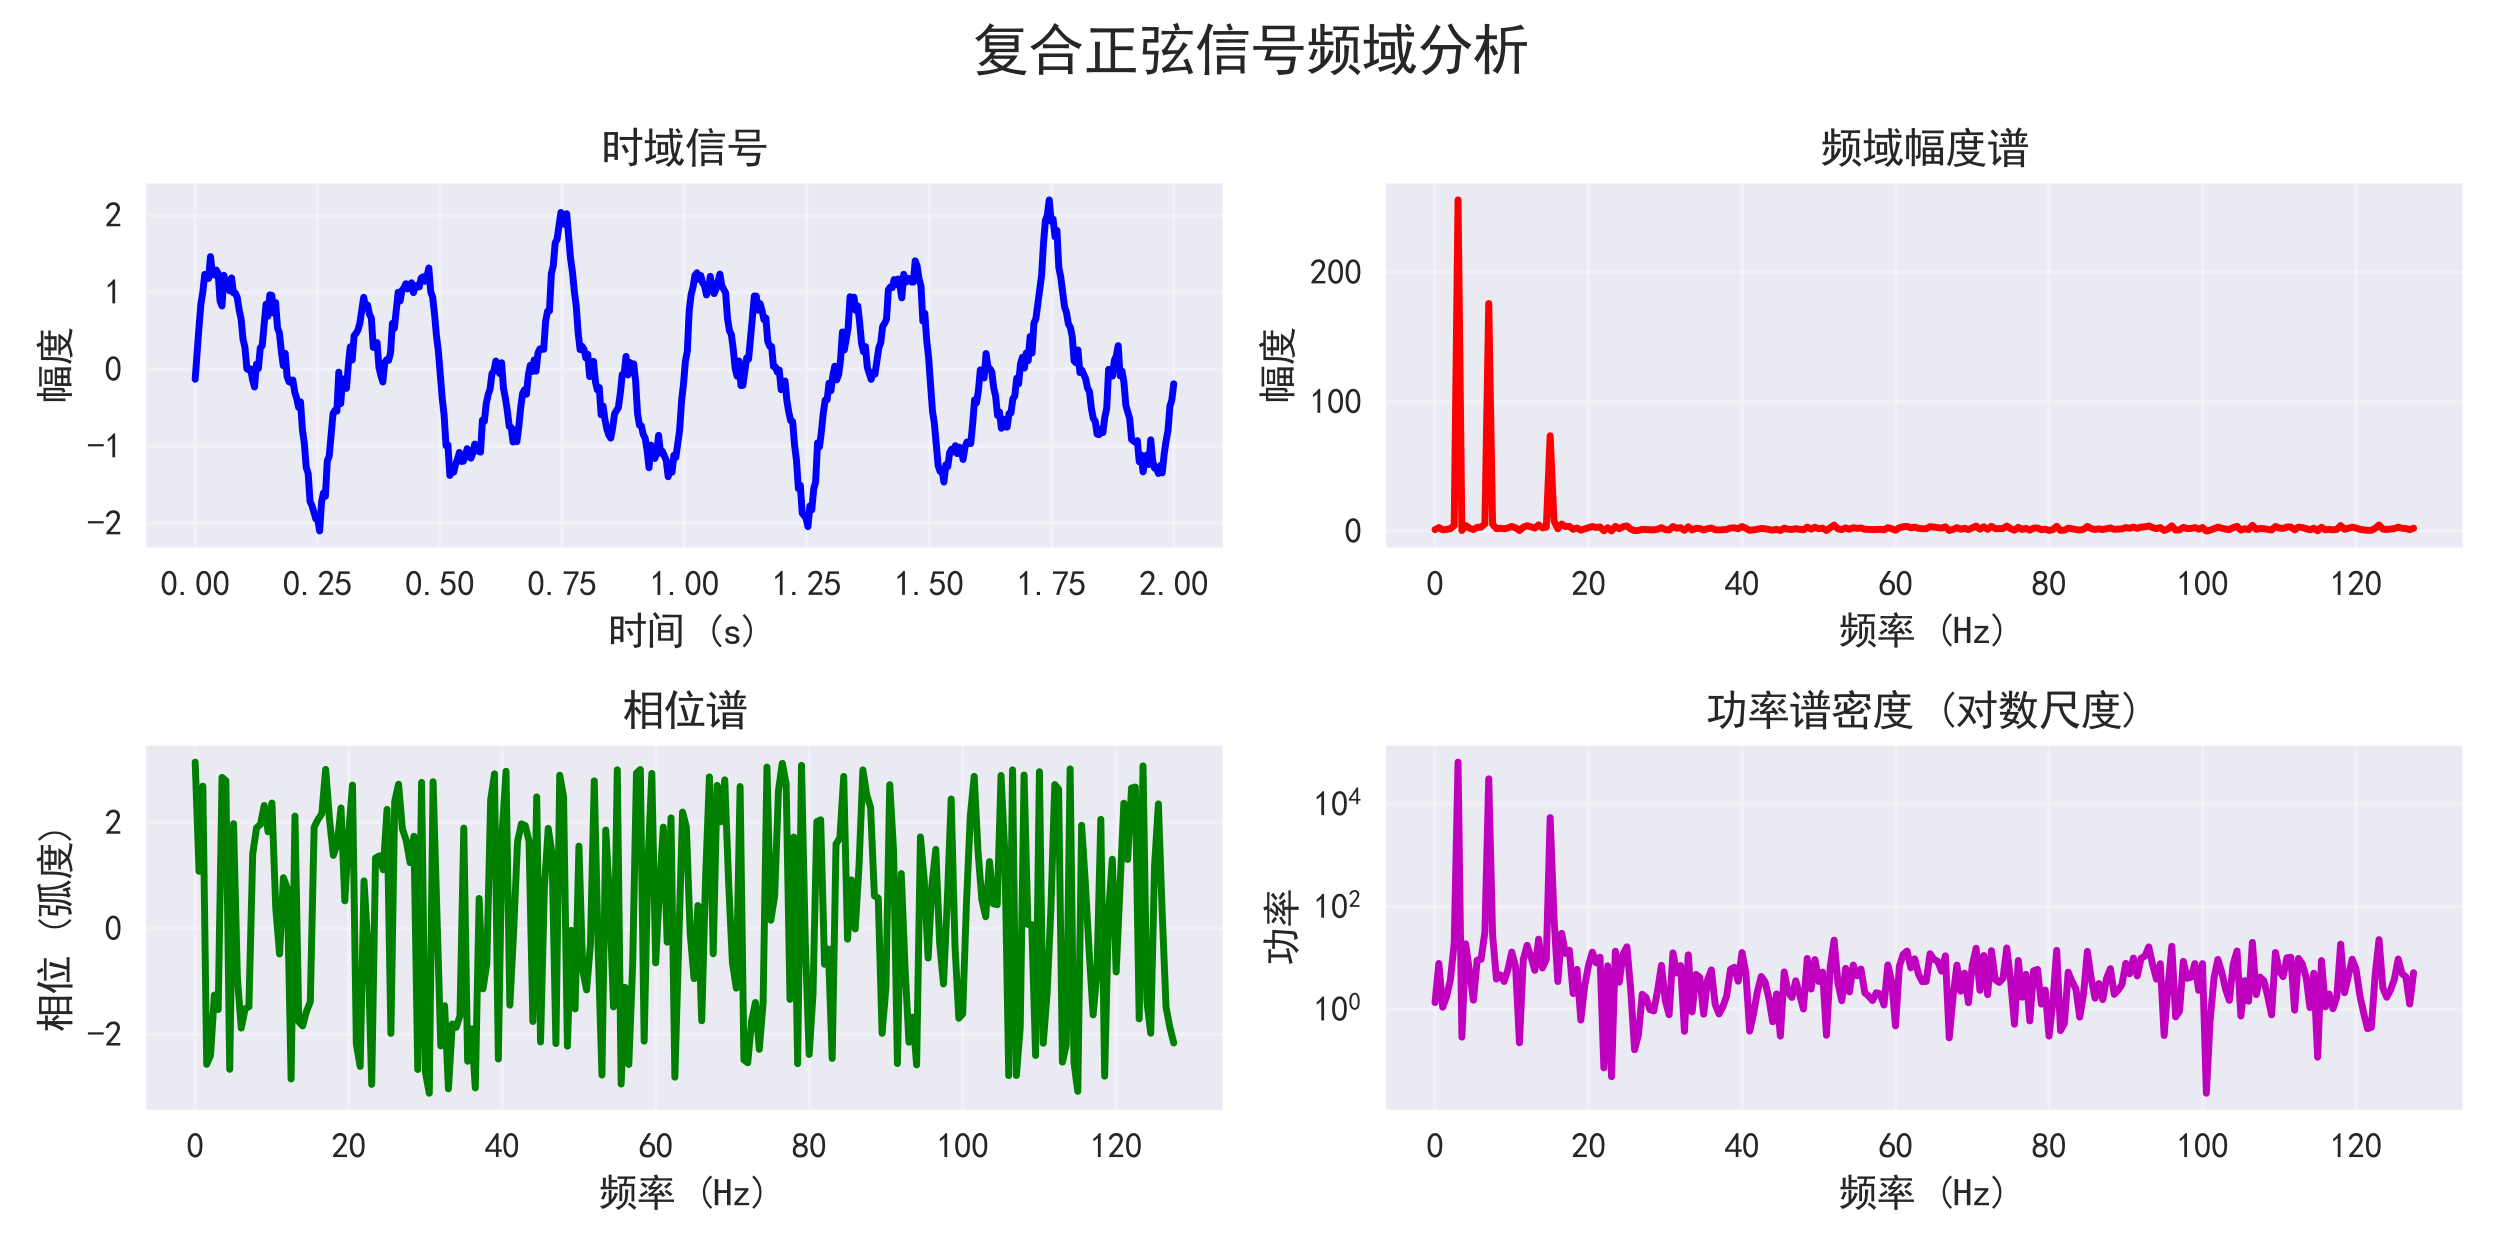 <?xml version="1.0" encoding="utf-8" standalone="no"?>
<!DOCTYPE svg PUBLIC "-//W3C//DTD SVG 1.1//EN"
  "http://www.w3.org/Graphics/SVG/1.1/DTD/svg11.dtd">
<svg xmlns:xlink="http://www.w3.org/1999/xlink" width="720pt" height="360pt" viewBox="0 0 720 360" xmlns="http://www.w3.org/2000/svg" version="1.1">
 <defs>
  <style type="text/css">*{stroke-linejoin: round; stroke-linecap: butt}</style>
 </defs>
 <g id="figure_1">
  <g id="patch_1">
   <path d="M 0 360 
L 720 360 
L 720 0 
L 0 0 
z
" style="fill: #ffffff"/>
  </g>
  <g id="axes_1">
   <g id="patch_2">
    <path d="M 42.117 157.683 
L 352.125 157.683 
L 352.125 52.811 
L 42.117 52.811 
z
" style="fill: #eaeaf2"/>
   </g>
   <g id="matplotlib.axis_1">
    <g id="xtick_1">
     <g id="line2d_1">
      <path d="M 56.209 157.683 
L 56.209 52.811 
" clip-path="url(#pc091a573eb)" style="fill: none; stroke: #ffffff; stroke-opacity: 0.3; stroke-linecap: round"/>
     </g>
     <g id="line2d_2"/>
     <g id="text_1">
      <!-- 0.00 -->
      <g style="fill: #262626" transform="translate(46.209 171.558) scale(0.1 -0.1)">
       <defs>
        <path id="SimHei-30" d="M 225 2537 
Q 250 3200 412 3587 
Q 575 3975 875 4225 
Q 1175 4475 1612 4475 
Q 2050 4475 2375 4112 
Q 2700 3750 2800 3200 
Q 2900 2650 2862 1937 
Q 2825 1225 2612 775 
Q 2400 325 1975 150 
Q 1550 -25 1125 187 
Q 700 400 525 750 
Q 350 1100 275 1487 
Q 200 1875 225 2537 
z
M 750 2687 
Q 675 2000 800 1462 
Q 925 925 1212 700 
Q 1500 475 1800 612 
Q 2100 750 2237 1162 
Q 2375 1575 2375 2062 
Q 2375 2550 2337 2950 
Q 2300 3350 2112 3675 
Q 1925 4000 1612 4012 
Q 1300 4025 1062 3700 
Q 825 3375 750 2687 
z
" transform="scale(0.016)"/>
        <path id="SimHei-2e" d="M 1075 125 
L 500 125 
L 500 675 
L 1075 675 
L 1075 125 
z
" transform="scale(0.016)"/>
       </defs>
       <use xlink:href="#SimHei-30"/>
       <use xlink:href="#SimHei-2e" x="50"/>
       <use xlink:href="#SimHei-30" x="100"/>
       <use xlink:href="#SimHei-30" x="150"/>
      </g>
     </g>
    </g>
    <g id="xtick_2">
     <g id="line2d_3">
      <path d="M 91.437 157.683 
L 91.437 52.811 
" clip-path="url(#pc091a573eb)" style="fill: none; stroke: #ffffff; stroke-opacity: 0.3; stroke-linecap: round"/>
     </g>
     <g id="line2d_4"/>
     <g id="text_2">
      <!-- 0.25 -->
      <g style="fill: #262626" transform="translate(81.437 171.558) scale(0.1 -0.1)">
       <defs>
        <path id="SimHei-32" d="M 300 250 
Q 325 625 650 925 
Q 975 1225 1475 1862 
Q 1975 2500 2125 2850 
Q 2275 3200 2237 3450 
Q 2200 3700 2000 3862 
Q 1800 4025 1537 4000 
Q 1275 3975 1037 3800 
Q 800 3625 675 3275 
L 200 3350 
Q 400 3925 712 4187 
Q 1025 4450 1450 4475 
Q 1700 4500 1900 4462 
Q 2100 4425 2312 4287 
Q 2525 4150 2662 3875 
Q 2800 3600 2762 3212 
Q 2725 2825 2375 2287 
Q 2025 1750 1025 600 
L 2825 600 
L 2825 150 
L 300 150 
L 300 250 
z
" transform="scale(0.016)"/>
        <path id="SimHei-35" d="M 550 1325 
Q 725 650 1150 575 
Q 1575 500 1837 662 
Q 2100 825 2212 1087 
Q 2325 1350 2312 1675 
Q 2300 2000 2137 2225 
Q 1975 2450 1725 2525 
Q 1475 2600 1162 2525 
Q 850 2450 650 2175 
L 225 2225 
Q 275 2375 700 4375 
L 2675 4375 
L 2675 3925 
L 1075 3925 
Q 950 3250 825 2850 
Q 1200 3025 1525 3012 
Q 1850 3000 2150 2862 
Q 2450 2725 2587 2487 
Q 2725 2250 2787 2012 
Q 2850 1775 2837 1500 
Q 2825 1225 2725 937 
Q 2625 650 2425 462 
Q 2225 275 1937 162 
Q 1650 50 1275 75 
Q 900 100 562 350 
Q 225 600 100 1200 
L 550 1325 
z
" transform="scale(0.016)"/>
       </defs>
       <use xlink:href="#SimHei-30"/>
       <use xlink:href="#SimHei-2e" x="50"/>
       <use xlink:href="#SimHei-32" x="100"/>
       <use xlink:href="#SimHei-35" x="150"/>
      </g>
     </g>
    </g>
    <g id="xtick_3">
     <g id="line2d_5">
      <path d="M 126.665 157.683 
L 126.665 52.811 
" clip-path="url(#pc091a573eb)" style="fill: none; stroke: #ffffff; stroke-opacity: 0.3; stroke-linecap: round"/>
     </g>
     <g id="line2d_6"/>
     <g id="text_3">
      <!-- 0.50 -->
      <g style="fill: #262626" transform="translate(116.665 171.558) scale(0.1 -0.1)">
       <use xlink:href="#SimHei-30"/>
       <use xlink:href="#SimHei-2e" x="50"/>
       <use xlink:href="#SimHei-35" x="100"/>
       <use xlink:href="#SimHei-30" x="150"/>
      </g>
     </g>
    </g>
    <g id="xtick_4">
     <g id="line2d_7">
      <path d="M 161.893 157.683 
L 161.893 52.811 
" clip-path="url(#pc091a573eb)" style="fill: none; stroke: #ffffff; stroke-opacity: 0.3; stroke-linecap: round"/>
     </g>
     <g id="line2d_8"/>
     <g id="text_4">
      <!-- 0.75 -->
      <g style="fill: #262626" transform="translate(151.893 171.558) scale(0.1 -0.1)">
       <defs>
        <path id="SimHei-37" d="M 850 150 
Q 1300 2050 2425 3925 
L 275 3925 
L 275 4375 
L 2950 4375 
L 2950 3950 
Q 1775 2050 1400 150 
L 850 150 
z
" transform="scale(0.016)"/>
       </defs>
       <use xlink:href="#SimHei-30"/>
       <use xlink:href="#SimHei-2e" x="50"/>
       <use xlink:href="#SimHei-37" x="100"/>
       <use xlink:href="#SimHei-35" x="150"/>
      </g>
     </g>
    </g>
    <g id="xtick_5">
     <g id="line2d_9">
      <path d="M 197.121 157.683 
L 197.121 52.811 
" clip-path="url(#pc091a573eb)" style="fill: none; stroke: #ffffff; stroke-opacity: 0.3; stroke-linecap: round"/>
     </g>
     <g id="line2d_10"/>
     <g id="text_5">
      <!-- 1.00 -->
      <g style="fill: #262626" transform="translate(187.121 171.558) scale(0.1 -0.1)">
       <defs>
        <path id="SimHei-31" d="M 1400 3600 
Q 1075 3275 575 2975 
L 575 3450 
Q 1200 3875 1600 4450 
L 1900 4450 
L 1900 150 
L 1400 150 
L 1400 3600 
z
" transform="scale(0.016)"/>
       </defs>
       <use xlink:href="#SimHei-31"/>
       <use xlink:href="#SimHei-2e" x="50"/>
       <use xlink:href="#SimHei-30" x="100"/>
       <use xlink:href="#SimHei-30" x="150"/>
      </g>
     </g>
    </g>
    <g id="xtick_6">
     <g id="line2d_11">
      <path d="M 232.349 157.683 
L 232.349 52.811 
" clip-path="url(#pc091a573eb)" style="fill: none; stroke: #ffffff; stroke-opacity: 0.3; stroke-linecap: round"/>
     </g>
     <g id="line2d_12"/>
     <g id="text_6">
      <!-- 1.25 -->
      <g style="fill: #262626" transform="translate(222.349 171.558) scale(0.1 -0.1)">
       <use xlink:href="#SimHei-31"/>
       <use xlink:href="#SimHei-2e" x="50"/>
       <use xlink:href="#SimHei-32" x="100"/>
       <use xlink:href="#SimHei-35" x="150"/>
      </g>
     </g>
    </g>
    <g id="xtick_7">
     <g id="line2d_13">
      <path d="M 267.577 157.683 
L 267.577 52.811 
" clip-path="url(#pc091a573eb)" style="fill: none; stroke: #ffffff; stroke-opacity: 0.3; stroke-linecap: round"/>
     </g>
     <g id="line2d_14"/>
     <g id="text_7">
      <!-- 1.50 -->
      <g style="fill: #262626" transform="translate(257.577 171.558) scale(0.1 -0.1)">
       <use xlink:href="#SimHei-31"/>
       <use xlink:href="#SimHei-2e" x="50"/>
       <use xlink:href="#SimHei-35" x="100"/>
       <use xlink:href="#SimHei-30" x="150"/>
      </g>
     </g>
    </g>
    <g id="xtick_8">
     <g id="line2d_15">
      <path d="M 302.806 157.683 
L 302.806 52.811 
" clip-path="url(#pc091a573eb)" style="fill: none; stroke: #ffffff; stroke-opacity: 0.3; stroke-linecap: round"/>
     </g>
     <g id="line2d_16"/>
     <g id="text_8">
      <!-- 1.75 -->
      <g style="fill: #262626" transform="translate(292.806 171.558) scale(0.1 -0.1)">
       <use xlink:href="#SimHei-31"/>
       <use xlink:href="#SimHei-2e" x="50"/>
       <use xlink:href="#SimHei-37" x="100"/>
       <use xlink:href="#SimHei-35" x="150"/>
      </g>
     </g>
    </g>
    <g id="xtick_9">
     <g id="line2d_17">
      <path d="M 338.034 157.683 
L 338.034 52.811 
" clip-path="url(#pc091a573eb)" style="fill: none; stroke: #ffffff; stroke-opacity: 0.3; stroke-linecap: round"/>
     </g>
     <g id="line2d_18"/>
     <g id="text_9">
      <!-- 2.00 -->
      <g style="fill: #262626" transform="translate(328.034 171.558) scale(0.1 -0.1)">
       <use xlink:href="#SimHei-32"/>
       <use xlink:href="#SimHei-2e" x="50"/>
       <use xlink:href="#SimHei-30" x="100"/>
       <use xlink:href="#SimHei-30" x="150"/>
      </g>
     </g>
    </g>
    <g id="text_10">
     <!-- 时间 (s) -->
     <g style="fill: #262626" transform="translate(175.121 185.616) scale(0.11 -0.11)">
      <defs>
       <path id="SimHei-65f6" d="M 2525 4575 
Q 2500 3675 2500 2400 
Q 2500 1125 2525 400 
L 2000 400 
L 2000 875 
L 1000 875 
L 1000 50 
L 475 50 
Q 500 1200 500 2350 
Q 500 3525 475 4575 
L 2525 4575 
z
M 4875 3825 
Q 4875 4575 4850 5225 
L 5400 5225 
Q 5375 4575 5375 3825 
Q 5750 3825 6175 3850 
L 6175 3375 
Q 5750 3400 5375 3400 
L 5375 50 
Q 5375 -325 5075 -425 
Q 4775 -525 4300 -575 
Q 4300 -275 4025 0 
Q 4500 -50 4687 -25 
Q 4875 0 4875 300 
L 4875 3400 
Q 3625 3400 2775 3375 
L 2775 3850 
Q 3575 3825 4875 3825 
z
M 2000 1300 
L 2000 2550 
L 1000 2550 
L 1000 1300 
L 2000 1300 
z
M 2000 2975 
L 2000 4150 
L 1000 4150 
L 1000 2975 
L 2000 2975 
z
M 3550 2725 
Q 3875 2200 4175 1600 
Q 3925 1525 3650 1375 
Q 3450 1975 3075 2500 
Q 3300 2600 3550 2725 
z
" transform="scale(0.016)"/>
       <path id="SimHei-95f4" d="M 4450 3550 
Q 4425 3075 4425 2725 
L 4425 1400 
Q 4425 1075 4450 625 
L 1925 625 
Q 1950 1075 1950 1425 
L 1950 2725 
Q 1950 3075 1925 3550 
L 4450 3550 
z
M 5800 4875 
Q 5775 4400 5775 3925 
L 5775 250 
Q 5800 -325 5462 -450 
Q 5125 -575 4725 -625 
Q 4700 -325 4525 -25 
Q 5000 -50 5137 25 
Q 5275 100 5275 350 
L 5275 4450 
L 3775 4450 
Q 3175 4450 2650 4425 
L 2650 4900 
Q 3175 4875 3775 4875 
L 5800 4875 
z
M 550 -525 
Q 600 -25 600 525 
L 600 3150 
Q 600 3675 550 4025 
L 1125 4025 
Q 1100 3650 1100 3300 
L 1100 500 
Q 1100 0 1125 -525 
L 550 -525 
z
M 3950 1025 
L 3950 1950 
L 2425 1950 
L 2425 1025 
L 3950 1025 
z
M 3950 2350 
L 3950 3150 
L 2425 3150 
L 2425 2350 
L 3950 2350 
z
M 1525 5300 
Q 1750 5000 2225 4350 
Q 1950 4225 1700 4075 
Q 1450 4575 1075 5025 
Q 1350 5225 1525 5300 
z
" transform="scale(0.016)"/>
       <path id="SimHei-20" transform="scale(0.016)"/>
       <path id="SimHei-28" d="M 2975 -200 
L 2700 -475 
Q 2075 125 1762 775 
Q 1450 1425 1450 2250 
Q 1450 3075 1762 3725 
Q 2075 4375 2700 5000 
L 2975 4725 
Q 2400 4175 2112 3587 
Q 1825 3000 1825 2250 
Q 1825 1500 2112 912 
Q 2400 325 2975 -200 
z
" transform="scale(0.016)"/>
       <path id="SimHei-73" d="M 2750 900 
Q 2750 500 2437 287 
Q 2125 75 1650 75 
Q 1050 75 725 312 
Q 400 550 400 1000 
L 900 1000 
Q 900 700 1112 600 
Q 1325 500 1625 500 
Q 1925 500 2075 612 
Q 2225 725 2225 900 
Q 2225 1025 2100 1150 
Q 1975 1275 1475 1350 
Q 900 1425 687 1637 
Q 475 1850 475 2200 
Q 475 2500 762 2737 
Q 1050 2975 1600 2975 
Q 2100 2975 2387 2750 
Q 2675 2525 2675 2150 
L 2175 2150 
Q 2175 2375 2012 2462 
Q 1850 2550 1600 2550 
Q 1275 2550 1137 2437 
Q 1000 2325 1000 2175 
Q 1000 2000 1125 1900 
Q 1250 1800 1650 1750 
Q 2300 1650 2525 1437 
Q 2750 1225 2750 900 
z
" transform="scale(0.016)"/>
       <path id="SimHei-29" d="M 1675 2250 
Q 1675 1425 1362 775 
Q 1050 125 425 -475 
L 150 -200 
Q 725 325 1012 912 
Q 1300 1500 1300 2250 
Q 1300 3000 1012 3587 
Q 725 4175 150 4725 
L 425 5000 
Q 1050 4375 1362 3725 
Q 1675 3075 1675 2250 
z
" transform="scale(0.016)"/>
      </defs>
      <use xlink:href="#SimHei-65f6"/>
      <use xlink:href="#SimHei-95f4" x="100"/>
      <use xlink:href="#SimHei-20" x="200"/>
      <use xlink:href="#SimHei-28" x="250"/>
      <use xlink:href="#SimHei-73" x="300"/>
      <use xlink:href="#SimHei-29" x="350"/>
     </g>
    </g>
   </g>
   <g id="matplotlib.axis_2">
    <g id="ytick_1">
     <g id="line2d_19">
      <path d="M 42.117 150.695 
L 352.125 150.695 
" clip-path="url(#pc091a573eb)" style="fill: none; stroke: #ffffff; stroke-opacity: 0.3; stroke-linecap: round"/>
     </g>
     <g id="line2d_20"/>
     <g id="text_11">
      <!-- -2 -->
      <g style="fill: #262626" transform="translate(25.117 154.133) scale(0.1 -0.1)">
       <defs>
        <path id="SimHei-2d" d="M 2975 2125 
L 125 2125 
L 125 2525 
L 2975 2525 
L 2975 2125 
z
" transform="scale(0.016)"/>
       </defs>
       <use xlink:href="#SimHei-2d"/>
       <use xlink:href="#SimHei-32" x="50"/>
      </g>
     </g>
    </g>
    <g id="ytick_2">
     <g id="line2d_21">
      <path d="M 42.117 128.515 
L 352.125 128.515 
" clip-path="url(#pc091a573eb)" style="fill: none; stroke: #ffffff; stroke-opacity: 0.3; stroke-linecap: round"/>
     </g>
     <g id="line2d_22"/>
     <g id="text_12">
      <!-- -1 -->
      <g style="fill: #262626" transform="translate(25.117 131.952) scale(0.1 -0.1)">
       <use xlink:href="#SimHei-2d"/>
       <use xlink:href="#SimHei-31" x="50"/>
      </g>
     </g>
    </g>
    <g id="ytick_3">
     <g id="line2d_23">
      <path d="M 42.117 106.334 
L 352.125 106.334 
" clip-path="url(#pc091a573eb)" style="fill: none; stroke: #ffffff; stroke-opacity: 0.3; stroke-linecap: round"/>
     </g>
     <g id="line2d_24"/>
     <g id="text_13">
      <!-- 0 -->
      <g style="fill: #262626" transform="translate(30.117 109.771) scale(0.1 -0.1)">
       <use xlink:href="#SimHei-30"/>
      </g>
     </g>
    </g>
    <g id="ytick_4">
     <g id="line2d_25">
      <path d="M 42.117 84.153 
L 352.125 84.153 
" clip-path="url(#pc091a573eb)" style="fill: none; stroke: #ffffff; stroke-opacity: 0.3; stroke-linecap: round"/>
     </g>
     <g id="line2d_26"/>
     <g id="text_14">
      <!-- 1 -->
      <g style="fill: #262626" transform="translate(30.117 87.591) scale(0.1 -0.1)">
       <use xlink:href="#SimHei-31"/>
      </g>
     </g>
    </g>
    <g id="ytick_5">
     <g id="line2d_27">
      <path d="M 42.117 61.972 
L 352.125 61.972 
" clip-path="url(#pc091a573eb)" style="fill: none; stroke: #ffffff; stroke-opacity: 0.3; stroke-linecap: round"/>
     </g>
     <g id="line2d_28"/>
     <g id="text_15">
      <!-- 2 -->
      <g style="fill: #262626" transform="translate(30.117 65.41) scale(0.1 -0.1)">
       <use xlink:href="#SimHei-32"/>
      </g>
     </g>
    </g>
    <g id="text_16">
     <!-- 幅度 -->
     <g style="fill: #262626" transform="translate(19.742 116.247) rotate(-90) scale(0.11 -0.11)">
      <defs>
       <path id="SimHei-5e45" d="M 5950 2250 
Q 5925 1875 5925 900 
Q 5925 -50 5950 -425 
L 5450 -425 
L 5450 -175 
L 3350 -175 
L 3350 -475 
L 2875 -475 
Q 2900 200 2900 1025 
Q 2900 1875 2875 2250 
L 5950 2250 
z
M 2575 1125 
Q 2575 800 2437 700 
Q 2300 600 1950 525 
Q 1900 800 1750 1000 
Q 1975 1000 2075 1037 
Q 2175 1075 2175 1300 
L 2175 3725 
L 1700 3725 
L 1700 475 
Q 1700 0 1725 -550 
L 1225 -550 
Q 1250 -25 1250 475 
L 1250 3725 
L 850 3725 
L 850 500 
L 400 500 
Q 425 1000 425 2300 
Q 425 3600 400 4100 
L 1250 4100 
L 1250 4500 
Q 1250 4825 1225 5175 
L 1725 5175 
Q 1700 4825 1700 4500 
L 1700 4100 
L 2600 4100 
Q 2575 3900 2575 3225 
L 2575 1125 
z
M 5575 3925 
Q 5550 3625 5550 3300 
Q 5550 2975 5575 2600 
L 3200 2600 
Q 3225 2975 3225 3300 
Q 3225 3625 3200 3925 
L 5575 3925 
z
M 5250 4800 
Q 5650 4800 6025 4825 
L 6025 4375 
Q 5650 4400 5250 4400 
L 3550 4400 
Q 3075 4400 2800 4375 
L 2800 4825 
Q 3075 4800 3550 4800 
L 5250 4800 
z
M 5150 2975 
L 5150 3575 
L 3625 3575 
L 3625 2975 
L 5150 2975 
z
M 5450 1225 
L 5450 1875 
L 4625 1875 
L 4625 1225 
L 5450 1225 
z
M 4175 200 
L 4175 850 
L 3350 850 
L 3350 200 
L 4175 200 
z
M 5450 200 
L 5450 850 
L 4625 850 
L 4625 200 
L 5450 200 
z
M 4175 1225 
L 4175 1875 
L 3350 1875 
L 3350 1225 
L 4175 1225 
z
" transform="scale(0.016)"/>
       <path id="SimHei-5ea6" d="M 1750 1675 
Q 2450 1650 2875 1650 
L 5200 1650 
Q 4975 1250 4650 850 
Q 4325 450 4025 200 
Q 4350 50 4950 -50 
Q 5550 -150 6100 -150 
Q 5950 -300 5825 -650 
Q 5100 -550 4550 -412 
Q 4000 -275 3625 -100 
Q 3100 -325 2587 -462 
Q 2075 -600 1525 -675 
Q 1450 -475 1225 -250 
Q 1675 -250 2250 -125 
Q 2825 0 3250 200 
Q 2825 550 2400 1275 
L 1750 1250 
L 1750 1675 
z
M 2975 5075 
Q 3250 5150 3475 5250 
Q 3625 4975 3775 4525 
L 4700 4525 
Q 4975 4525 5700 4550 
L 5700 4100 
Q 5000 4125 4650 4125 
L 1375 4125 
Q 1375 3000 1350 2312 
Q 1325 1625 1212 950 
Q 1100 275 725 -525 
Q 500 -375 250 -300 
Q 650 400 762 1075 
Q 875 1750 887 2800 
Q 900 3850 875 4525 
L 3200 4525 
Q 3100 4850 2975 5075 
z
M 2475 3300 
Q 2475 3700 2450 3925 
L 2975 3925 
Q 2950 3725 2950 3300 
L 4300 3300 
Q 4300 3700 4275 3950 
L 4800 3950 
Q 4775 3650 4775 3300 
Q 5325 3300 5725 3325 
L 5725 2900 
Q 5350 2925 4775 2925 
Q 4775 2250 4800 1950 
L 2450 1950 
Q 2475 2350 2475 2925 
Q 2175 2925 1600 2900 
L 1600 3325 
Q 2175 3300 2475 3300 
z
M 4300 2350 
L 4300 2925 
L 2950 2925 
L 2950 2350 
L 4300 2350 
z
M 2875 1275 
Q 3200 775 3650 425 
Q 4025 700 4425 1275 
L 2900 1275 
L 2875 1275 
z
" transform="scale(0.016)"/>
      </defs>
      <use xlink:href="#SimHei-5e45"/>
      <use xlink:href="#SimHei-5ea6" x="100"/>
     </g>
    </g>
   </g>
   <g id="line2d_29">
    <path d="M 56.209 109.212 
L 57.312 94.172 
L 57.863 87.541 
L 58.415 84.088 
L 58.966 79.028 
L 59.518 80.192 
L 60.069 80.193 
L 60.621 73.906 
L 61.172 78.739 
L 61.724 79.215 
L 62.275 77.771 
L 62.827 78.738 
L 63.378 86.705 
L 63.93 88.115 
L 64.481 79.29 
L 65.033 81.504 
L 65.585 80.753 
L 66.136 83.756 
L 66.688 80.039 
L 67.239 84.349 
L 67.791 84.426 
L 68.342 85.751 
L 68.894 89.363 
L 69.445 91.903 
L 69.997 97.747 
L 70.548 100.078 
L 71.1 106.201 
L 71.651 106.552 
L 72.203 106.248 
L 72.754 109.466 
L 73.306 111.452 
L 73.857 104.896 
L 74.409 106.138 
L 74.96 100.187 
L 75.512 99.587 
L 76.615 87.607 
L 77.166 91.071 
L 77.718 84.924 
L 78.269 85.082 
L 78.821 90.173 
L 79.372 87.146 
L 79.924 94.445 
L 80.475 95.887 
L 81.027 101.187 
L 81.579 105.3 
L 82.13 101.754 
L 82.682 108.412 
L 83.233 109.938 
L 83.785 110.153 
L 84.336 109.451 
L 84.888 112.964 
L 85.439 114.739 
L 85.991 117.314 
L 86.542 115.73 
L 87.094 123.745 
L 87.645 127.693 
L 88.197 134.655 
L 88.748 136.325 
L 89.3 144.463 
L 89.851 145.633 
L 90.954 149.433 
L 91.506 149.524 
L 92.057 152.916 
L 92.609 144.519 
L 93.16 141.964 
L 93.712 142.916 
L 94.263 132.721 
L 94.815 131.356 
L 95.918 119.087 
L 96.469 118.182 
L 97.021 118.416 
L 97.572 107.194 
L 98.124 116.249 
L 98.676 109.139 
L 99.227 110.03 
L 99.779 111.846 
L 100.33 105.006 
L 100.882 99.885 
L 101.433 103.678 
L 101.985 96.698 
L 102.536 96.024 
L 103.088 95.038 
L 103.639 93.077 
L 104.742 85.639 
L 105.294 88.549 
L 105.845 87.835 
L 106.397 90.466 
L 106.948 91.586 
L 107.5 100.043 
L 108.051 100.022 
L 108.603 98.673 
L 109.154 105.929 
L 109.706 108.209 
L 110.257 110.013 
L 110.809 104.429 
L 111.36 103.571 
L 111.912 103.791 
L 112.463 101.708 
L 113.015 93.139 
L 113.566 94.559 
L 114.67 84.173 
L 115.221 86.666 
L 115.773 83.638 
L 116.324 82.952 
L 116.876 81.719 
L 117.427 83.208 
L 117.979 82.665 
L 118.53 81.444 
L 119.082 84.26 
L 119.633 82.389 
L 120.185 82.133 
L 120.736 82.645 
L 121.288 80.105 
L 121.839 79.703 
L 122.391 81.002 
L 122.942 79.754 
L 123.494 77.187 
L 124.045 83.985 
L 124.597 85.596 
L 125.148 90.495 
L 125.7 96.68 
L 126.251 101.123 
L 127.354 114.699 
L 127.906 119.593 
L 128.457 128.368 
L 129.009 128.164 
L 129.56 136.912 
L 130.112 135.974 
L 130.663 135.971 
L 131.215 133.757 
L 131.767 132.255 
L 132.318 130.288 
L 132.87 132.888 
L 133.421 132.848 
L 133.973 131.651 
L 134.524 129.216 
L 135.076 129.896 
L 135.627 131.959 
L 136.179 130.473 
L 136.73 127.892 
L 137.833 129.995 
L 138.385 130.22 
L 138.936 121.009 
L 139.488 121.355 
L 140.039 116.214 
L 140.591 113.672 
L 141.142 112.046 
L 141.694 107.577 
L 142.245 106.846 
L 142.797 103.974 
L 143.348 105.091 
L 143.9 107.567 
L 144.451 104.486 
L 145.003 111.852 
L 145.554 114.698 
L 146.106 118.286 
L 146.657 122.835 
L 147.209 123.103 
L 147.761 127.297 
L 148.312 123.86 
L 148.864 127.188 
L 149.415 122.873 
L 149.967 117.276 
L 150.518 113.27 
L 151.07 112.271 
L 151.621 113.536 
L 152.173 107.924 
L 152.724 105.202 
L 153.276 107.015 
L 153.827 103.667 
L 154.379 106.901 
L 154.93 101.688 
L 155.482 100.478 
L 156.585 100.609 
L 157.136 92.52 
L 157.688 89.655 
L 158.239 89.53 
L 158.791 78.781 
L 159.342 76.55 
L 159.894 69.938 
L 160.445 68.885 
L 161.548 61.193 
L 162.1 62.513 
L 162.651 64.632 
L 163.203 61.567 
L 164.306 74.382 
L 164.858 78.26 
L 165.409 83.928 
L 165.961 88.21 
L 166.512 95.897 
L 167.064 100.68 
L 167.615 99.723 
L 168.167 100.558 
L 168.718 103.079 
L 169.27 102.047 
L 169.821 108.452 
L 170.373 108.117 
L 170.924 104.058 
L 171.476 109.937 
L 172.027 112.262 
L 172.579 111.59 
L 173.13 119.451 
L 173.682 116.91 
L 174.233 120.926 
L 174.785 123.581 
L 175.336 125.283 
L 175.888 126.176 
L 176.439 123.315 
L 176.991 119.155 
L 178.094 117.363 
L 178.645 113.246 
L 179.197 107.861 
L 179.748 107.619 
L 180.3 102.656 
L 180.852 107.985 
L 181.403 104.402 
L 181.955 107.1 
L 182.506 104.786 
L 183.058 109.693 
L 183.609 119.113 
L 184.161 122.431 
L 184.712 122.657 
L 185.264 125.142 
L 185.815 126.214 
L 186.367 129.71 
L 186.918 134.702 
L 187.47 128.201 
L 188.021 128.898 
L 188.573 132.031 
L 189.124 130.538 
L 189.676 125.396 
L 190.227 130.525 
L 190.779 130.006 
L 191.882 132.626 
L 192.433 137.285 
L 192.985 134.366 
L 193.536 136.005 
L 194.088 131.124 
L 194.639 131.752 
L 195.742 123.832 
L 196.294 115.51 
L 196.845 110.589 
L 197.397 104.034 
L 197.949 101.137 
L 198.5 89.262 
L 199.052 84.81 
L 199.603 82.66 
L 200.155 79.3 
L 200.706 78.569 
L 201.258 80.477 
L 201.809 79.346 
L 202.361 81.454 
L 202.912 82.336 
L 203.464 84.945 
L 204.015 83.475 
L 204.567 79.583 
L 205.118 83.379 
L 205.67 84.547 
L 206.221 83.222 
L 207.324 78.956 
L 207.876 82.268 
L 208.979 84.346 
L 209.53 91.763 
L 210.082 95.27 
L 210.633 96.327 
L 211.185 100.628 
L 211.736 106.147 
L 212.288 108.359 
L 212.839 103.966 
L 213.391 111.037 
L 213.943 110.989 
L 215.046 103.062 
L 215.597 103.434 
L 217.252 85.246 
L 217.803 85.282 
L 218.355 89.35 
L 218.906 87.461 
L 219.458 89.367 
L 220.009 92.06 
L 220.561 91.591 
L 221.112 98.281 
L 221.664 99.698 
L 222.215 99.803 
L 222.767 105.575 
L 223.318 105.663 
L 223.87 107.144 
L 224.421 106.55 
L 224.973 112.223 
L 225.524 110.676 
L 226.076 109.726 
L 226.627 115.403 
L 227.179 118.776 
L 227.73 121.167 
L 228.282 121.405 
L 228.833 128.187 
L 229.385 132.568 
L 229.936 140.724 
L 230.488 139.758 
L 231.04 147.79 
L 232.143 149.232 
L 232.694 151.668 
L 233.246 145.706 
L 233.797 146.838 
L 234.349 140.764 
L 234.9 138.827 
L 235.452 127.555 
L 236.003 128.702 
L 236.555 124.429 
L 237.106 118.911 
L 237.658 115.208 
L 238.209 115.128 
L 238.761 110.347 
L 239.312 112.518 
L 239.864 108.147 
L 240.415 105.472 
L 240.967 109.39 
L 241.518 107.913 
L 242.07 103.691 
L 242.621 95.623 
L 243.173 100.783 
L 244.276 94.308 
L 244.827 85.465 
L 245.379 88.613 
L 245.93 85.576 
L 246.482 89.399 
L 247.034 88.124 
L 247.585 92.933 
L 248.137 98.884 
L 248.688 101.295 
L 249.24 99.817 
L 249.791 105.816 
L 250.894 109.256 
L 251.446 107.251 
L 251.997 107.748 
L 253.1 100.178 
L 253.652 98.7 
L 254.203 94.021 
L 254.755 93.123 
L 255.306 92 
L 255.858 83.425 
L 256.409 82.683 
L 256.961 82.833 
L 257.512 80.517 
L 258.064 81.998 
L 258.615 80.361 
L 259.167 82.215 
L 259.718 85.782 
L 260.27 79.007 
L 260.821 81.289 
L 261.373 80.149 
L 261.924 80.243 
L 262.476 81.214 
L 263.027 81.237 
L 263.579 75.131 
L 264.131 76.606 
L 264.682 80.32 
L 265.234 82.325 
L 265.785 92.487 
L 266.337 90.207 
L 266.888 97.962 
L 267.44 102.976 
L 268.543 118.341 
L 269.094 121.91 
L 270.197 134.145 
L 270.749 135.761 
L 271.3 135.452 
L 271.852 138.826 
L 272.403 133.863 
L 272.955 134.385 
L 273.506 130.382 
L 274.058 129.346 
L 274.609 130.142 
L 275.161 128.351 
L 275.712 130.646 
L 276.264 128.801 
L 276.815 129.55 
L 277.367 132.332 
L 277.918 128.843 
L 278.47 127.313 
L 279.021 127.686 
L 279.573 127.727 
L 280.125 122.067 
L 280.676 115.188 
L 281.228 116.019 
L 281.779 112.557 
L 282.331 106.529 
L 282.882 106.546 
L 283.434 108.843 
L 283.985 101.819 
L 284.537 105.734 
L 285.088 106.178 
L 285.64 107.147 
L 286.191 111.718 
L 286.743 114.116 
L 287.294 119.647 
L 287.846 118.673 
L 288.397 123.332 
L 288.949 120.71 
L 289.5 122.936 
L 290.052 123.003 
L 290.603 119.091 
L 291.155 118.939 
L 291.706 114.856 
L 292.258 114.03 
L 292.809 108.937 
L 293.361 110.536 
L 293.912 104.708 
L 294.464 102.885 
L 295.015 105.991 
L 295.567 101.665 
L 296.118 103.871 
L 296.67 96.911 
L 297.222 101.69 
L 297.773 93.035 
L 298.325 91.833 
L 299.979 79.284 
L 300.531 69.99 
L 301.082 63.493 
L 301.634 61.944 
L 302.185 57.578 
L 302.737 63.738 
L 303.288 63.078 
L 303.84 68.171 
L 304.391 66.372 
L 304.943 77.112 
L 305.494 79.767 
L 306.597 88.395 
L 307.149 90.025 
L 307.7 93.325 
L 308.252 94.234 
L 308.803 96.909 
L 309.355 103.967 
L 309.906 104.491 
L 310.458 100.802 
L 311.009 107.301 
L 311.561 106.588 
L 312.664 109.071 
L 313.216 111.77 
L 313.767 112.761 
L 314.319 117.648 
L 314.87 120.491 
L 315.422 121.343 
L 315.973 125.023 
L 316.525 125.172 
L 317.076 123.562 
L 317.628 124.585 
L 318.179 120.165 
L 318.731 117.624 
L 319.282 106.392 
L 319.834 108.289 
L 320.385 108.298 
L 320.937 103.747 
L 321.488 102.545 
L 322.04 99.55 
L 322.591 108.245 
L 323.143 106.907 
L 323.694 110.132 
L 324.246 116.775 
L 325.349 120.543 
L 325.9 126.604 
L 327.003 127.379 
L 327.555 126.911 
L 328.106 132.963 
L 328.658 131.042 
L 329.209 135.891 
L 329.761 132.272 
L 330.313 131.023 
L 330.864 133.774 
L 331.416 126.672 
L 331.967 132.773 
L 332.519 134.832 
L 333.07 134.897 
L 333.622 136.367 
L 334.173 134.07 
L 334.725 136.18 
L 335.276 130.821 
L 335.828 127.012 
L 336.379 124.054 
L 336.931 117.008 
L 337.482 115.215 
L 338.034 110.545 
L 338.034 110.545 
" clip-path="url(#pc091a573eb)" style="fill: none; stroke: #0000ff; stroke-width: 2; stroke-linecap: round"/>
   </g>
   <g id="patch_3">
    <path d="M 42.117 157.683 
L 42.117 52.811 
" style="fill: none"/>
   </g>
   <g id="patch_4">
    <path d="M 352.125 157.683 
L 352.125 52.811 
" style="fill: none"/>
   </g>
   <g id="patch_5">
    <path d="M 42.117 157.683 
L 352.125 157.683 
" style="fill: none"/>
   </g>
   <g id="patch_6">
    <path d="M 42.117 52.811 
L 352.125 52.811 
" style="fill: none"/>
   </g>
   <g id="text_17">
    <!-- 时域信号 -->
    <g style="fill: #262626" transform="translate(173.121 46.811) scale(0.12 -0.12)">
     <defs>
      <path id="SimHei-57df" d="M 4550 5100 
Q 4475 4775 4500 4150 
L 5025 4150 
Q 5450 4150 5950 4175 
L 5950 3700 
Q 5475 3725 5025 3725 
L 4525 3725 
Q 4550 3050 4600 2462 
Q 4650 1875 4775 1275 
Q 4975 1850 5050 2275 
Q 5125 2700 5175 3200 
Q 5425 3075 5750 3000 
Q 5675 2875 5537 2337 
Q 5400 1800 5287 1450 
Q 5175 1100 5025 700 
Q 5125 450 5312 237 
Q 5500 25 5587 212 
Q 5675 400 5750 700 
Q 5900 525 6200 400 
Q 6000 -100 5800 -337 
Q 5600 -575 5250 -325 
Q 4900 -75 4725 300 
Q 4575 75 4362 -175 
Q 4150 -425 3875 -650 
Q 3750 -525 3400 -325 
Q 3750 -150 4037 162 
Q 4325 475 4475 775 
Q 4350 1175 4287 1512 
Q 4225 1850 4162 2450 
Q 4100 3050 4075 3725 
L 3150 3725 
Q 2525 3725 1975 3700 
L 1975 4175 
Q 2525 4150 3150 4150 
L 4050 4150 
Q 4025 4600 3950 5175 
Q 4250 5125 4550 5100 
z
M 975 4250 
Q 975 4800 950 5100 
L 1450 5100 
Q 1425 4750 1425 4250 
L 1425 3325 
Q 1625 3325 2000 3350 
L 2000 2900 
Q 1625 2925 1425 2925 
L 1425 1000 
Q 1550 1075 2000 1275 
Q 1975 1075 2000 775 
Q 1675 625 1200 425 
Q 725 225 500 50 
Q 375 325 250 575 
Q 475 625 662 687 
Q 850 750 975 825 
L 975 2925 
Q 625 2925 300 2900 
L 300 3350 
Q 600 3325 975 3325 
L 975 4250 
z
M 3800 1750 
Q 3800 1425 3825 1150 
L 2225 1150 
Q 2250 1375 2250 1575 
L 2250 2525 
Q 2250 2825 2225 3075 
L 3825 3075 
Q 3800 2875 3800 2675 
L 3800 1750 
z
M 1900 225 
Q 2300 300 2850 462 
Q 3400 625 3825 800 
Q 3800 600 3800 350 
Q 3500 250 3012 75 
Q 2525 -100 2125 -275 
Q 2025 -25 1900 225 
z
M 3350 1525 
L 3350 2700 
L 2725 2700 
L 2725 1525 
L 3350 1525 
z
M 5300 4325 
Q 5150 4625 4900 4925 
Q 5050 5050 5250 5150 
Q 5450 4900 5700 4575 
Q 5475 4475 5300 4325 
z
" transform="scale(0.016)"/>
      <path id="SimHei-4fe1" d="M 5650 1575 
Q 5625 1275 5625 575 
Q 5625 -100 5650 -450 
L 5175 -450 
L 5175 -25 
L 3025 -25 
L 3025 -550 
L 2525 -550 
Q 2550 -175 2550 500 
Q 2550 1200 2525 1575 
L 5650 1575 
z
M 2125 4975 
Q 1975 4825 1650 3975 
L 1650 550 
Q 1650 -200 1675 -625 
L 1125 -625 
Q 1200 -175 1200 575 
L 1200 3100 
Q 900 2500 625 2100 
Q 475 2350 250 2500 
Q 525 2800 925 3562 
Q 1325 4325 1525 5175 
Q 1800 5075 2125 4975 
z
M 5175 375 
L 5175 1225 
L 3025 1225 
L 3025 375 
L 5175 375 
z
M 6075 3900 
Q 5575 3925 4100 3925 
Q 2625 3925 2100 3900 
L 2100 4325 
L 6075 4325 
L 6075 3900 
z
M 5700 3000 
Q 5275 3025 4150 3025 
Q 3025 3025 2475 3000 
L 2475 3425 
Q 2950 3400 4100 3400 
Q 5275 3400 5700 3425 
L 5700 3000 
z
M 5700 2125 
Q 5350 2150 4175 2150 
Q 3025 2150 2475 2125 
L 2475 2550 
Q 3000 2525 4175 2525 
Q 5375 2525 5700 2550 
L 5700 2125 
z
M 4025 5200 
Q 4100 5050 4175 4875 
Q 4250 4700 4325 4500 
Q 4100 4425 3875 4375 
Q 3700 4900 3575 5025 
Q 3825 5125 4025 5200 
z
" transform="scale(0.016)"/>
      <path id="SimHei-53f7" d="M 5025 4925 
Q 5000 4550 5000 4075 
Q 5000 3600 5025 3175 
L 1400 3175 
Q 1425 3525 1425 4000 
Q 1425 4500 1400 4925 
L 5025 4925 
z
M 5175 2625 
Q 5650 2625 6025 2650 
L 6025 2200 
Q 5650 2225 5175 2225 
L 2450 2225 
Q 2350 1875 2225 1450 
L 5175 1450 
Q 5100 1050 5062 775 
Q 5025 500 4950 112 
Q 4875 -275 4650 -412 
Q 4425 -550 3225 -625 
Q 3125 -350 2975 -50 
Q 3875 -75 4112 -50 
Q 4350 -25 4425 212 
Q 4500 450 4575 1025 
L 1600 1025 
Q 1825 1625 1950 2225 
L 1350 2225 
Q 825 2225 375 2200 
L 375 2650 
Q 825 2625 1350 2625 
L 5175 2625 
z
M 4525 3575 
L 4525 4525 
L 1900 4525 
L 1900 3575 
L 4525 3575 
z
" transform="scale(0.016)"/>
     </defs>
     <use xlink:href="#SimHei-65f6"/>
     <use xlink:href="#SimHei-57df" x="100"/>
     <use xlink:href="#SimHei-4fe1" x="200"/>
     <use xlink:href="#SimHei-53f7" x="300"/>
    </g>
   </g>
  </g>
  <g id="axes_2">
   <g id="patch_7">
    <path d="M 399.192 157.683 
L 709.2 157.683 
L 709.2 52.811 
L 399.192 52.811 
z
" style="fill: #eaeaf2"/>
   </g>
   <g id="matplotlib.axis_3">
    <g id="xtick_10">
     <g id="line2d_30">
      <path d="M 413.284 157.683 
L 413.284 52.811 
" clip-path="url(#p4e07860773)" style="fill: none; stroke: #ffffff; stroke-opacity: 0.3; stroke-linecap: round"/>
     </g>
     <g id="line2d_31"/>
     <g id="text_18">
      <!-- 0 -->
      <g style="fill: #262626" transform="translate(410.784 171.558) scale(0.1 -0.1)">
       <use xlink:href="#SimHei-30"/>
      </g>
     </g>
    </g>
    <g id="xtick_11">
     <g id="line2d_32">
      <path d="M 457.492 157.683 
L 457.492 52.811 
" clip-path="url(#p4e07860773)" style="fill: none; stroke: #ffffff; stroke-opacity: 0.3; stroke-linecap: round"/>
     </g>
     <g id="line2d_33"/>
     <g id="text_19">
      <!-- 20 -->
      <g style="fill: #262626" transform="translate(452.492 171.558) scale(0.1 -0.1)">
       <use xlink:href="#SimHei-32"/>
       <use xlink:href="#SimHei-30" x="50"/>
      </g>
     </g>
    </g>
    <g id="xtick_12">
     <g id="line2d_34">
      <path d="M 501.699 157.683 
L 501.699 52.811 
" clip-path="url(#p4e07860773)" style="fill: none; stroke: #ffffff; stroke-opacity: 0.3; stroke-linecap: round"/>
     </g>
     <g id="line2d_35"/>
     <g id="text_20">
      <!-- 40 -->
      <g style="fill: #262626" transform="translate(496.699 171.558) scale(0.1 -0.1)">
       <defs>
        <path id="SimHei-34" d="M 2000 1100 
L 75 1100 
L 75 1525 
L 2100 4450 
L 2475 4450 
L 2475 1525 
L 3075 1525 
L 3075 1100 
L 2475 1100 
L 2475 150 
L 2000 150 
L 2000 1100 
z
M 2000 1525 
L 2000 3500 
L 600 1525 
L 2000 1525 
z
" transform="scale(0.016)"/>
       </defs>
       <use xlink:href="#SimHei-34"/>
       <use xlink:href="#SimHei-30" x="50"/>
      </g>
     </g>
    </g>
    <g id="xtick_13">
     <g id="line2d_36">
      <path d="M 545.907 157.683 
L 545.907 52.811 
" clip-path="url(#p4e07860773)" style="fill: none; stroke: #ffffff; stroke-opacity: 0.3; stroke-linecap: round"/>
     </g>
     <g id="line2d_37"/>
     <g id="text_21">
      <!-- 60 -->
      <g style="fill: #262626" transform="translate(540.907 171.558) scale(0.1 -0.1)">
       <defs>
        <path id="SimHei-36" d="M 250 1612 
Q 275 1975 387 2225 
Q 500 2475 725 2850 
L 1750 4450 
L 2325 4450 
L 1275 2800 
Q 1950 2975 2350 2750 
Q 2750 2525 2887 2237 
Q 3025 1950 3037 1612 
Q 3050 1275 2937 950 
Q 2825 625 2537 362 
Q 2250 100 1737 75 
Q 1225 50 862 262 
Q 500 475 362 862 
Q 225 1250 250 1612 
z
M 1025 787 
Q 1250 550 1625 525 
Q 2000 500 2250 775 
Q 2500 1050 2500 1575 
Q 2500 2100 2187 2300 
Q 1875 2500 1487 2450 
Q 1100 2400 925 2075 
Q 750 1750 775 1387 
Q 800 1025 1025 787 
z
" transform="scale(0.016)"/>
       </defs>
       <use xlink:href="#SimHei-36"/>
       <use xlink:href="#SimHei-30" x="50"/>
      </g>
     </g>
    </g>
    <g id="xtick_14">
     <g id="line2d_38">
      <path d="M 590.115 157.683 
L 590.115 52.811 
" clip-path="url(#p4e07860773)" style="fill: none; stroke: #ffffff; stroke-opacity: 0.3; stroke-linecap: round"/>
     </g>
     <g id="line2d_39"/>
     <g id="text_22">
      <!-- 80 -->
      <g style="fill: #262626" transform="translate(585.115 171.558) scale(0.1 -0.1)">
       <defs>
        <path id="SimHei-38" d="M 175 1375 
Q 175 1675 325 1962 
Q 475 2250 825 2425 
Q 525 2600 425 2812 
Q 325 3025 312 3300 
Q 300 3575 387 3775 
Q 475 3975 650 4150 
Q 825 4325 1037 4387 
Q 1250 4450 1500 4450 
Q 1750 4450 1950 4400 
Q 2150 4350 2375 4187 
Q 2600 4025 2700 3725 
Q 2800 3425 2687 3025 
Q 2575 2625 2100 2400 
Q 2525 2275 2700 2012 
Q 2875 1750 2875 1375 
Q 2875 1000 2762 775 
Q 2650 550 2512 400 
Q 2375 250 2137 162 
Q 1900 75 1537 75 
Q 1175 75 912 162 
Q 650 250 475 425 
Q 300 600 237 837 
Q 175 1075 175 1375 
z
M 687 1400 
Q 675 1100 787 875 
Q 900 650 1200 587 
Q 1500 525 1825 600 
Q 2150 675 2275 950 
Q 2400 1225 2362 1500 
Q 2325 1775 2050 1962 
Q 1775 2150 1450 2125 
Q 1125 2100 912 1900 
Q 700 1700 687 1400 
z
M 775 3350 
Q 775 3100 950 2875 
Q 1125 2650 1500 2650 
Q 1875 2650 2062 2875 
Q 2250 3100 2237 3412 
Q 2225 3725 2012 3875 
Q 1800 4025 1437 4000 
Q 1075 3975 925 3787 
Q 775 3600 775 3350 
z
" transform="scale(0.016)"/>
       </defs>
       <use xlink:href="#SimHei-38"/>
       <use xlink:href="#SimHei-30" x="50"/>
      </g>
     </g>
    </g>
    <g id="xtick_15">
     <g id="line2d_40">
      <path d="M 634.323 157.683 
L 634.323 52.811 
" clip-path="url(#p4e07860773)" style="fill: none; stroke: #ffffff; stroke-opacity: 0.3; stroke-linecap: round"/>
     </g>
     <g id="line2d_41"/>
     <g id="text_23">
      <!-- 100 -->
      <g style="fill: #262626" transform="translate(626.823 171.558) scale(0.1 -0.1)">
       <use xlink:href="#SimHei-31"/>
       <use xlink:href="#SimHei-30" x="50"/>
       <use xlink:href="#SimHei-30" x="100"/>
      </g>
     </g>
    </g>
    <g id="xtick_16">
     <g id="line2d_42">
      <path d="M 678.531 157.683 
L 678.531 52.811 
" clip-path="url(#p4e07860773)" style="fill: none; stroke: #ffffff; stroke-opacity: 0.3; stroke-linecap: round"/>
     </g>
     <g id="line2d_43"/>
     <g id="text_24">
      <!-- 120 -->
      <g style="fill: #262626" transform="translate(671.031 171.558) scale(0.1 -0.1)">
       <use xlink:href="#SimHei-31"/>
       <use xlink:href="#SimHei-32" x="50"/>
       <use xlink:href="#SimHei-30" x="100"/>
      </g>
     </g>
    </g>
    <g id="text_25">
     <!-- 频率 (Hz) -->
     <g style="fill: #262626" transform="translate(529.446 185.401) scale(0.11 -0.11)">
      <defs>
       <path id="SimHei-9891" d="M 4250 4450 
Q 3575 4450 3125 4425 
L 3125 4850 
Q 3550 4825 3925 4825 
L 5225 4825 
Q 5600 4825 6000 4850 
L 6000 4425 
Q 5600 4450 4700 4450 
Q 4625 4050 4550 3625 
L 5875 3625 
Q 5850 3275 5850 2900 
L 5850 1650 
Q 5850 1300 5875 750 
L 5400 750 
L 5400 3250 
L 3875 3250 
L 3875 800 
L 3400 800 
Q 3425 1275 3425 1650 
L 3425 2825 
Q 3425 3275 3400 3625 
L 4125 3625 
Q 4200 4100 4250 4450 
z
M 1675 2750 
Q 650 2750 350 2725 
L 350 3150 
Q 550 3125 725 3125 
Q 725 4275 700 4625 
L 1200 4625 
Q 1175 4275 1175 3125 
L 1675 3125 
L 1675 4275 
Q 1675 4750 1650 5125 
L 2150 5125 
Q 2125 4750 2125 4250 
Q 2625 4250 3025 4275 
L 3025 3850 
Q 2625 3875 2125 3875 
L 2125 3125 
Q 2850 3125 3150 3150 
L 3150 2725 
Q 2850 2750 2125 2750 
L 1675 2750 
z
M 2150 2600 
Q 2125 2250 2125 1925 
L 2125 1050 
Q 2600 1650 2650 2200 
Q 2875 2100 3175 2075 
Q 2850 1075 2187 450 
Q 1525 -175 700 -500 
Q 550 -250 200 -75 
Q 750 75 1087 237 
Q 1425 400 1675 625 
L 1675 1900 
Q 1675 2250 1650 2600 
L 2150 2600 
z
M 2775 -250 
Q 3400 -75 3737 225 
Q 4075 525 4212 887 
Q 4350 1250 4362 1725 
Q 4375 2200 4350 2750 
Q 4650 2700 4925 2650 
Q 4850 2325 4837 1975 
Q 4825 1625 4750 1112 
Q 4675 600 4300 162 
Q 3925 -275 3250 -650 
Q 3075 -450 2775 -250 
z
M 5850 -650 
Q 5550 -275 4800 250 
Q 4975 425 5075 600 
Q 5825 75 6200 -250 
Q 5975 -425 5850 -650 
z
M 400 1175 
Q 650 1550 900 2375 
Q 1125 2275 1375 2225 
Q 1000 1325 850 1025 
Q 650 1150 400 1175 
z
" transform="scale(0.016)"/>
       <path id="SimHei-7387" d="M 3325 5150 
Q 3425 4900 3550 4525 
L 4800 4525 
Q 5250 4525 5800 4550 
L 5800 4125 
Q 5250 4175 4775 4175 
L 2800 4175 
Q 2975 4050 3300 3900 
Q 3075 3750 2875 3537 
Q 2675 3325 2475 3125 
L 3275 3125 
Q 3575 3425 3775 3775 
Q 4000 3600 4275 3425 
Q 3950 3250 3600 2875 
Q 3250 2500 2625 2000 
L 3850 2100 
Q 3725 2250 3600 2425 
Q 3750 2475 4000 2650 
Q 4250 2350 4700 1700 
Q 4475 1625 4225 1450 
Q 4175 1600 4025 1775 
Q 3700 1750 3425 1750 
L 3425 1050 
L 5150 1050 
Q 5675 1050 6100 1075 
L 6100 650 
Q 5700 675 5125 675 
L 3425 675 
L 3425 175 
Q 3425 -300 3450 -625 
L 2900 -625 
Q 2925 -300 2925 175 
L 2925 675 
L 1325 675 
Q 825 675 325 650 
L 325 1075 
Q 825 1050 1350 1050 
L 2925 1050 
L 2925 1700 
Q 2700 1675 2475 1637 
Q 2250 1600 2025 1525 
Q 1950 1775 1850 2000 
Q 2075 2025 2325 2200 
Q 2575 2375 2975 2800 
Q 2300 2725 2025 2625 
Q 1975 2875 1850 3175 
Q 2075 3175 2325 3487 
Q 2575 3800 2750 4175 
L 1700 4175 
Q 1150 4175 650 4125 
L 650 4550 
Q 1150 4525 1550 4525 
L 2975 4525 
Q 2900 4825 2800 5025 
Q 3025 5075 3325 5150 
z
M 1625 2575 
Q 1725 2400 1825 2200 
Q 1575 2050 1325 1862 
Q 1075 1675 800 1425 
Q 625 1675 475 1875 
Q 800 2025 1100 2212 
Q 1400 2400 1625 2575 
z
M 4850 2650 
Q 5125 2475 5337 2337 
Q 5550 2200 5875 1950 
Q 5675 1800 5500 1600 
Q 5300 1775 5062 1975 
Q 4825 2175 4575 2325 
Q 4725 2475 4850 2650 
z
M 5725 3525 
Q 5550 3450 5300 3262 
Q 5050 3075 4800 2825 
Q 4625 3050 4475 3175 
Q 4700 3325 4875 3487 
Q 5050 3650 5300 3925 
Q 5525 3700 5725 3525 
z
M 1050 3850 
Q 1425 3600 1775 3275 
Q 1575 3100 1425 2925 
Q 1075 3300 675 3525 
Q 875 3700 1050 3850 
z
" transform="scale(0.016)"/>
       <path id="SimHei-48" d="M 2850 125 
L 2275 125 
L 2275 2125 
L 850 2125 
L 850 125 
L 275 125 
L 275 4400 
L 850 4400 
L 850 2600 
L 2275 2600 
L 2275 4400 
L 2850 4400 
L 2850 125 
z
" transform="scale(0.016)"/>
       <path id="SimHei-7a" d="M 2775 125 
L 350 125 
L 350 525 
L 2050 2525 
L 450 2525 
L 450 2925 
L 2650 2925 
L 2650 2525 
L 950 525 
L 2775 525 
L 2775 125 
z
" transform="scale(0.016)"/>
      </defs>
      <use xlink:href="#SimHei-9891"/>
      <use xlink:href="#SimHei-7387" x="100"/>
      <use xlink:href="#SimHei-20" x="200"/>
      <use xlink:href="#SimHei-28" x="250"/>
      <use xlink:href="#SimHei-48" x="300"/>
      <use xlink:href="#SimHei-7a" x="350"/>
      <use xlink:href="#SimHei-29" x="400"/>
     </g>
    </g>
   </g>
   <g id="matplotlib.axis_4">
    <g id="ytick_6">
     <g id="line2d_44">
      <path d="M 399.192 152.972 
L 709.2 152.972 
" clip-path="url(#p4e07860773)" style="fill: none; stroke: #ffffff; stroke-opacity: 0.3; stroke-linecap: round"/>
     </g>
     <g id="line2d_45"/>
     <g id="text_26">
      <!-- 0 -->
      <g style="fill: #262626" transform="translate(387.192 156.41) scale(0.1 -0.1)">
       <use xlink:href="#SimHei-30"/>
      </g>
     </g>
    </g>
    <g id="ytick_7">
     <g id="line2d_46">
      <path d="M 399.192 115.697 
L 709.2 115.697 
" clip-path="url(#p4e07860773)" style="fill: none; stroke: #ffffff; stroke-opacity: 0.3; stroke-linecap: round"/>
     </g>
     <g id="line2d_47"/>
     <g id="text_27">
      <!-- 100 -->
      <g style="fill: #262626" transform="translate(377.192 119.135) scale(0.1 -0.1)">
       <use xlink:href="#SimHei-31"/>
       <use xlink:href="#SimHei-30" x="50"/>
       <use xlink:href="#SimHei-30" x="100"/>
      </g>
     </g>
    </g>
    <g id="ytick_8">
     <g id="line2d_48">
      <path d="M 399.192 78.422 
L 709.2 78.422 
" clip-path="url(#p4e07860773)" style="fill: none; stroke: #ffffff; stroke-opacity: 0.3; stroke-linecap: round"/>
     </g>
     <g id="line2d_49"/>
     <g id="text_28">
      <!-- 200 -->
      <g style="fill: #262626" transform="translate(377.192 81.86) scale(0.1 -0.1)">
       <use xlink:href="#SimHei-32"/>
       <use xlink:href="#SimHei-30" x="50"/>
       <use xlink:href="#SimHei-30" x="100"/>
      </g>
     </g>
    </g>
    <g id="text_29">
     <!-- 幅度 -->
     <g style="fill: #262626" transform="translate(371.817 116.247) rotate(-90) scale(0.11 -0.11)">
      <use xlink:href="#SimHei-5e45"/>
      <use xlink:href="#SimHei-5ea6" x="100"/>
     </g>
    </g>
   </g>
   <g id="line2d_50">
    <path d="M 413.284 152.539 
L 414.389 151.932 
L 415.494 152.583 
L 416.599 152.479 
L 417.705 152.252 
L 418.81 151.34 
L 419.915 57.578 
L 421.02 152.773 
L 422.125 151.355 
L 423.231 152.127 
L 424.336 152.516 
L 425.441 151.85 
L 426.546 151.831 
L 427.651 150.859 
L 428.756 87.408 
L 429.862 150.987 
L 430.967 152.238 
L 432.072 152.166 
L 433.177 152.278 
L 434.282 152.066 
L 435.388 151.628 
L 436.493 152.002 
L 437.598 152.797 
L 438.703 151.835 
L 439.808 151.409 
L 442.019 152.08 
L 443.124 151.175 
L 444.229 152.031 
L 445.334 151.828 
L 446.44 125.508 
L 447.545 150.027 
L 448.65 152.278 
L 449.755 150.928 
L 450.86 151.67 
L 451.966 151.572 
L 453.071 152.442 
L 454.176 152.062 
L 455.281 152.68 
L 458.597 151.63 
L 459.702 151.916 
L 460.807 151.775 
L 461.912 152.872 
L 463.018 151.986 
L 464.123 152.89 
L 465.228 151.603 
L 466.333 152.288 
L 467.438 151.685 
L 468.544 151.462 
L 469.649 152.392 
L 470.754 152.822 
L 471.859 152.764 
L 472.964 152.452 
L 476.28 152.613 
L 477.385 152.407 
L 478.49 151.976 
L 479.596 152.518 
L 480.701 152.643 
L 481.806 151.653 
L 482.911 152.132 
L 484.016 151.98 
L 485.121 152.745 
L 486.227 151.71 
L 487.332 152.621 
L 488.437 152.158 
L 489.542 152.21 
L 490.647 152.639 
L 491.753 152.258 
L 492.858 152.071 
L 493.963 152.555 
L 495.068 152.637 
L 497.279 152.47 
L 498.384 152.061 
L 499.489 152.016 
L 500.594 152.273 
L 501.699 151.644 
L 502.805 152.13 
L 503.91 152.744 
L 506.12 152.421 
L 507.225 152.195 
L 508.331 152.282 
L 510.541 152.691 
L 511.646 152.447 
L 512.751 152.768 
L 513.857 152.112 
L 514.962 152.425 
L 516.067 152.486 
L 517.172 152.267 
L 519.383 152.598 
L 520.488 151.808 
L 521.593 152.386 
L 522.698 151.838 
L 523.803 152.278 
L 524.909 152.116 
L 526.014 152.764 
L 528.224 151.216 
L 529.329 152.302 
L 530.435 152.521 
L 531.54 152.039 
L 532.645 152.423 
L 533.75 151.969 
L 534.855 152.181 
L 535.961 152.054 
L 537.066 152.433 
L 539.276 152.519 
L 541.486 152.447 
L 542.592 152.562 
L 543.697 151.966 
L 544.802 152.278 
L 545.907 152.716 
L 547.012 151.998 
L 548.118 151.696 
L 549.223 151.599 
L 550.328 152.028 
L 551.433 151.818 
L 552.538 152.156 
L 553.644 152.281 
L 554.749 152.276 
L 555.854 151.677 
L 559.17 152.096 
L 560.275 151.738 
L 561.38 152.776 
L 562.485 152.477 
L 563.59 151.97 
L 564.696 152.414 
L 565.801 152.136 
L 566.906 152.541 
L 569.116 151.508 
L 570.222 152.402 
L 571.327 151.728 
L 572.432 152.454 
L 573.537 151.587 
L 574.642 152.249 
L 576.853 152.228 
L 577.958 151.498 
L 579.063 152.265 
L 580.168 152.706 
L 581.274 151.86 
L 582.379 152.484 
L 583.484 152.158 
L 584.589 152.685 
L 585.694 152.088 
L 586.8 152.062 
L 587.905 152.554 
L 589.01 152.399 
L 590.115 152.768 
L 591.22 152.537 
L 592.326 151.577 
L 593.431 152.741 
L 594.536 152.701 
L 595.641 152.116 
L 598.957 152.66 
L 600.062 152.448 
L 601.167 151.607 
L 602.272 152.233 
L 603.377 152.494 
L 604.483 152.31 
L 605.588 152.51 
L 607.798 152.047 
L 608.903 152.451 
L 611.114 152.325 
L 612.219 151.931 
L 613.324 152.147 
L 614.429 151.798 
L 615.535 152.184 
L 616.64 151.802 
L 617.745 151.741 
L 618.85 151.464 
L 619.955 151.962 
L 621.061 152.24 
L 622.166 151.937 
L 623.271 152.765 
L 624.376 152.357 
L 625.481 151.442 
L 626.587 152.658 
L 627.692 152.615 
L 628.797 151.882 
L 629.902 152.225 
L 631.007 152.209 
L 632.113 151.934 
L 633.218 152.403 
L 634.323 151.936 
L 635.428 152.916 
L 636.533 152.678 
L 638.744 151.833 
L 640.954 152.386 
L 642.059 152.517 
L 643.165 151.945 
L 644.27 151.595 
L 645.375 152.652 
L 646.48 152.265 
L 647.585 152.526 
L 648.691 151.303 
L 649.796 152.454 
L 650.901 152.206 
L 652.006 152.267 
L 654.216 152.644 
L 655.322 151.641 
L 656.427 152.089 
L 657.532 152.197 
L 658.637 151.79 
L 659.742 151.773 
L 660.848 152.607 
L 661.953 151.807 
L 663.058 151.943 
L 665.268 152.585 
L 666.374 152.137 
L 667.479 152.845 
L 668.584 151.862 
L 669.689 152.579 
L 670.794 152.448 
L 671.9 152.595 
L 673.005 152.481 
L 674.11 151.366 
L 675.215 152.432 
L 677.426 151.828 
L 678.531 152.054 
L 679.636 152.463 
L 681.846 152.731 
L 682.952 152.724 
L 684.057 152.161 
L 685.162 151.197 
L 686.267 152.372 
L 687.372 152.484 
L 689.583 152.24 
L 690.688 151.824 
L 691.793 152.142 
L 692.898 152.203 
L 694.004 152.553 
L 695.109 152.127 
L 695.109 152.127 
" clip-path="url(#p4e07860773)" style="fill: none; stroke: #ff0000; stroke-width: 2; stroke-linecap: round"/>
   </g>
   <g id="patch_8">
    <path d="M 399.192 157.683 
L 399.192 52.811 
" style="fill: none"/>
   </g>
   <g id="patch_9">
    <path d="M 709.2 157.683 
L 709.2 52.811 
" style="fill: none"/>
   </g>
   <g id="patch_10">
    <path d="M 399.192 157.683 
L 709.2 157.683 
" style="fill: none"/>
   </g>
   <g id="patch_11">
    <path d="M 399.192 52.811 
L 709.2 52.811 
" style="fill: none"/>
   </g>
   <g id="text_30">
    <!-- 频域幅度谱 -->
    <g style="fill: #262626" transform="translate(524.196 46.811) scale(0.12 -0.12)">
     <defs>
      <path id="SimHei-8c31" d="M 5600 1850 
Q 5575 1375 5575 575 
Q 5575 -225 5600 -700 
L 5100 -700 
L 5100 -300 
L 3100 -300 
L 3100 -675 
L 2600 -675 
Q 2625 -125 2625 625 
Q 2625 1375 2600 1850 
L 5600 1850 
z
M 4350 4350 
Q 4625 4900 4725 5275 
Q 4975 5150 5275 5050 
Q 5075 4875 4825 4350 
Q 5650 4350 6050 4375 
L 6050 3975 
Q 5725 4000 4800 4000 
L 4800 2700 
Q 5575 2700 6175 2725 
L 6175 2325 
Q 5750 2350 5375 2350 
L 2750 2350 
Q 2275 2350 1875 2325 
L 1875 2725 
Q 2275 2700 3300 2700 
L 3300 4000 
Q 2475 4000 2100 3975 
L 2100 4375 
Q 2575 4350 3275 4350 
Q 3175 4550 2825 4950 
Q 3025 5100 3175 5250 
Q 3550 4825 3725 4600 
Q 3575 4475 3450 4350 
L 4350 4350 
z
M 2250 575 
Q 2025 400 1700 87 
Q 1375 -225 1175 -475 
Q 1050 -225 800 -100 
Q 1000 50 1000 275 
L 1000 2725 
Q 550 2725 225 2700 
L 225 3150 
Q 525 3125 725 3125 
L 1475 3125 
Q 1450 2725 1450 2350 
L 1450 450 
Q 1675 650 1950 1025 
Q 2025 850 2250 575 
z
M 5100 950 
L 5100 1475 
L 3100 1475 
L 3100 950 
L 5100 950 
z
M 5100 50 
L 5100 575 
L 3100 575 
L 3100 50 
L 5100 50 
z
M 4350 2700 
L 4350 4000 
L 3750 4000 
L 3750 2700 
L 4350 2700 
z
M 925 4975 
Q 1175 4700 1725 4150 
Q 1475 4000 1275 3800 
Q 900 4300 550 4650 
Q 700 4775 925 4975 
z
M 5850 3675 
Q 5525 3075 5375 2825 
Q 5175 2975 5000 3000 
Q 5250 3450 5375 3850 
Q 5625 3725 5850 3675 
z
M 2250 3600 
Q 2450 3675 2625 3800 
Q 2900 3425 3100 3100 
Q 2850 3000 2650 2875 
Q 2525 3225 2250 3600 
z
" transform="scale(0.016)"/>
     </defs>
     <use xlink:href="#SimHei-9891"/>
     <use xlink:href="#SimHei-57df" x="100"/>
     <use xlink:href="#SimHei-5e45" x="200"/>
     <use xlink:href="#SimHei-5ea6" x="300"/>
     <use xlink:href="#SimHei-8c31" x="400"/>
    </g>
   </g>
  </g>
  <g id="axes_3">
   <g id="patch_12">
    <path d="M 42.117 319.604 
L 352.125 319.604 
L 352.125 214.732 
L 42.117 214.732 
z
" style="fill: #eaeaf2"/>
   </g>
   <g id="matplotlib.axis_5">
    <g id="xtick_17">
     <g id="line2d_51">
      <path d="M 56.209 319.604 
L 56.209 214.732 
" clip-path="url(#pd820f1c325)" style="fill: none; stroke: #ffffff; stroke-opacity: 0.3; stroke-linecap: round"/>
     </g>
     <g id="line2d_52"/>
     <g id="text_31">
      <!-- 0 -->
      <g style="fill: #262626" transform="translate(53.709 333.479) scale(0.1 -0.1)">
       <use xlink:href="#SimHei-30"/>
      </g>
     </g>
    </g>
    <g id="xtick_18">
     <g id="line2d_53">
      <path d="M 100.417 319.604 
L 100.417 214.732 
" clip-path="url(#pd820f1c325)" style="fill: none; stroke: #ffffff; stroke-opacity: 0.3; stroke-linecap: round"/>
     </g>
     <g id="line2d_54"/>
     <g id="text_32">
      <!-- 20 -->
      <g style="fill: #262626" transform="translate(95.417 333.479) scale(0.1 -0.1)">
       <use xlink:href="#SimHei-32"/>
       <use xlink:href="#SimHei-30" x="50"/>
      </g>
     </g>
    </g>
    <g id="xtick_19">
     <g id="line2d_55">
      <path d="M 144.624 319.604 
L 144.624 214.732 
" clip-path="url(#pd820f1c325)" style="fill: none; stroke: #ffffff; stroke-opacity: 0.3; stroke-linecap: round"/>
     </g>
     <g id="line2d_56"/>
     <g id="text_33">
      <!-- 40 -->
      <g style="fill: #262626" transform="translate(139.624 333.479) scale(0.1 -0.1)">
       <use xlink:href="#SimHei-34"/>
       <use xlink:href="#SimHei-30" x="50"/>
      </g>
     </g>
    </g>
    <g id="xtick_20">
     <g id="line2d_57">
      <path d="M 188.832 319.604 
L 188.832 214.732 
" clip-path="url(#pd820f1c325)" style="fill: none; stroke: #ffffff; stroke-opacity: 0.3; stroke-linecap: round"/>
     </g>
     <g id="line2d_58"/>
     <g id="text_34">
      <!-- 60 -->
      <g style="fill: #262626" transform="translate(183.832 333.479) scale(0.1 -0.1)">
       <use xlink:href="#SimHei-36"/>
       <use xlink:href="#SimHei-30" x="50"/>
      </g>
     </g>
    </g>
    <g id="xtick_21">
     <g id="line2d_59">
      <path d="M 233.04 319.604 
L 233.04 214.732 
" clip-path="url(#pd820f1c325)" style="fill: none; stroke: #ffffff; stroke-opacity: 0.3; stroke-linecap: round"/>
     </g>
     <g id="line2d_60"/>
     <g id="text_35">
      <!-- 80 -->
      <g style="fill: #262626" transform="translate(228.04 333.479) scale(0.1 -0.1)">
       <use xlink:href="#SimHei-38"/>
       <use xlink:href="#SimHei-30" x="50"/>
      </g>
     </g>
    </g>
    <g id="xtick_22">
     <g id="line2d_61">
      <path d="M 277.248 319.604 
L 277.248 214.732 
" clip-path="url(#pd820f1c325)" style="fill: none; stroke: #ffffff; stroke-opacity: 0.3; stroke-linecap: round"/>
     </g>
     <g id="line2d_62"/>
     <g id="text_36">
      <!-- 100 -->
      <g style="fill: #262626" transform="translate(269.748 333.479) scale(0.1 -0.1)">
       <use xlink:href="#SimHei-31"/>
       <use xlink:href="#SimHei-30" x="50"/>
       <use xlink:href="#SimHei-30" x="100"/>
      </g>
     </g>
    </g>
    <g id="xtick_23">
     <g id="line2d_63">
      <path d="M 321.456 319.604 
L 321.456 214.732 
" clip-path="url(#pd820f1c325)" style="fill: none; stroke: #ffffff; stroke-opacity: 0.3; stroke-linecap: round"/>
     </g>
     <g id="line2d_64"/>
     <g id="text_37">
      <!-- 120 -->
      <g style="fill: #262626" transform="translate(313.956 333.479) scale(0.1 -0.1)">
       <use xlink:href="#SimHei-31"/>
       <use xlink:href="#SimHei-32" x="50"/>
       <use xlink:href="#SimHei-30" x="100"/>
      </g>
     </g>
    </g>
    <g id="text_38">
     <!-- 频率 (Hz) -->
     <g style="fill: #262626" transform="translate(172.371 347.322) scale(0.11 -0.11)">
      <use xlink:href="#SimHei-9891"/>
      <use xlink:href="#SimHei-7387" x="100"/>
      <use xlink:href="#SimHei-20" x="200"/>
      <use xlink:href="#SimHei-28" x="250"/>
      <use xlink:href="#SimHei-48" x="300"/>
      <use xlink:href="#SimHei-7a" x="350"/>
      <use xlink:href="#SimHei-29" x="400"/>
     </g>
    </g>
   </g>
   <g id="matplotlib.axis_6">
    <g id="ytick_9">
     <g id="line2d_65">
      <path d="M 42.117 297.911 
L 352.125 297.911 
" clip-path="url(#pd820f1c325)" style="fill: none; stroke: #ffffff; stroke-opacity: 0.3; stroke-linecap: round"/>
     </g>
     <g id="line2d_66"/>
     <g id="text_39">
      <!-- -2 -->
      <g style="fill: #262626" transform="translate(25.117 301.349) scale(0.1 -0.1)">
       <use xlink:href="#SimHei-2d"/>
       <use xlink:href="#SimHei-32" x="50"/>
      </g>
     </g>
    </g>
    <g id="ytick_10">
     <g id="line2d_67">
      <path d="M 42.117 267.41 
L 352.125 267.41 
" clip-path="url(#pd820f1c325)" style="fill: none; stroke: #ffffff; stroke-opacity: 0.3; stroke-linecap: round"/>
     </g>
     <g id="line2d_68"/>
     <g id="text_40">
      <!-- 0 -->
      <g style="fill: #262626" transform="translate(30.117 270.848) scale(0.1 -0.1)">
       <use xlink:href="#SimHei-30"/>
      </g>
     </g>
    </g>
    <g id="ytick_11">
     <g id="line2d_69">
      <path d="M 42.117 236.909 
L 352.125 236.909 
" clip-path="url(#pd820f1c325)" style="fill: none; stroke: #ffffff; stroke-opacity: 0.3; stroke-linecap: round"/>
     </g>
     <g id="line2d_70"/>
     <g id="text_41">
      <!-- 2 -->
      <g style="fill: #262626" transform="translate(30.117 240.347) scale(0.1 -0.1)">
       <use xlink:href="#SimHei-32"/>
      </g>
     </g>
    </g>
    <g id="text_42">
     <!-- 相位 (弧度) -->
     <g style="fill: #262626" transform="translate(19.742 297.418) rotate(-90) scale(0.11 -0.11)">
      <defs>
       <path id="SimHei-76f8" d="M 5900 4825 
Q 5875 4225 5875 3575 
L 5875 750 
Q 5875 75 5900 -575 
L 5400 -575 
L 5400 -100 
L 3525 -100 
L 3525 -625 
L 3025 -625 
Q 3050 125 3050 675 
L 3050 3600 
Q 3050 4250 3025 4825 
L 5900 4825 
z
M 1400 3825 
Q 1400 4850 1375 5200 
L 1925 5200 
Q 1900 4825 1900 3825 
Q 2500 3825 2825 3850 
L 2825 3375 
Q 2525 3400 1900 3400 
L 1900 2450 
Q 2025 2575 2175 2750 
Q 2625 2275 2950 1825 
Q 2800 1725 2575 1500 
Q 2300 1975 1900 2375 
L 1900 475 
Q 1900 50 1925 -625 
L 1375 -625 
Q 1400 50 1400 450 
L 1400 2150 
Q 1075 1225 650 675 
Q 475 950 300 1100 
Q 475 1250 800 1887 
Q 1125 2525 1300 3400 
Q 750 3400 400 3375 
L 400 3850 
Q 850 3825 1400 3825 
z
M 5400 325 
L 5400 1475 
L 3525 1475 
L 3525 325 
L 5400 325 
z
M 5400 3300 
L 5400 4400 
L 3525 4400 
L 3525 3300 
L 5400 3300 
z
M 5400 1900 
L 5400 2900 
L 3525 2900 
L 3525 1900 
L 5400 1900 
z
" transform="scale(0.016)"/>
       <path id="SimHei-4f4d" d="M 2125 4925 
Q 1950 4750 1625 3750 
L 1625 575 
Q 1625 -225 1650 -650 
L 1100 -650 
Q 1150 -200 1150 550 
L 1150 2950 
Q 775 2275 550 1950 
Q 375 2275 200 2425 
Q 525 2775 912 3575 
Q 1300 4375 1500 5200 
Q 1825 5000 2125 4925 
z
M 5375 3025 
Q 5275 2875 5100 2250 
Q 4925 1625 4600 300 
L 5450 300 
Q 5925 300 6100 325 
L 6100 -175 
Q 5875 -150 5450 -150 
L 2900 -150 
Q 2275 -150 2050 -175 
L 2050 325 
Q 2275 300 2850 300 
L 4075 300 
Q 4400 1400 4700 3175 
Q 5100 3075 5375 3025 
z
M 5250 4025 
Q 5700 4025 5925 4050 
L 5925 3575 
Q 5700 3600 5225 3600 
L 3000 3600 
Q 2650 3600 2275 3575 
L 2275 4050 
Q 2675 4025 3000 4025 
L 5250 4025 
z
M 3050 3050 
Q 3500 1775 3750 725 
Q 3450 625 3250 550 
Q 3125 1125 2962 1675 
Q 2800 2225 2550 2875 
Q 2800 2925 3050 3050 
z
M 3875 5200 
Q 4175 4675 4400 4300 
Q 4200 4250 3875 4075 
Q 3700 4525 3400 4950 
Q 3650 5050 3875 5200 
z
" transform="scale(0.016)"/>
       <path id="SimHei-5f27" d="M 4075 4450 
Q 4050 3225 4037 2037 
Q 4025 850 3925 275 
Q 4200 350 4500 425 
Q 4450 600 4350 825 
Q 4575 900 4775 975 
Q 4925 400 5100 -200 
Q 4875 -250 4700 -375 
Q 4650 -125 4600 50 
Q 3900 -125 3650 -375 
L 3350 50 
Q 3625 250 3637 1437 
Q 3650 2625 3675 4425 
L 3125 4400 
Q 3125 2625 3075 1850 
Q 3025 1075 2875 550 
Q 2725 25 2325 -575 
Q 2125 -400 1900 -225 
Q 2275 225 2450 775 
Q 2625 1325 2662 2237 
Q 2700 3150 2687 3787 
Q 2675 4425 2650 4775 
Q 3650 4800 4350 4900 
Q 5050 5000 5400 5150 
Q 5500 4850 5700 4625 
Q 5475 4625 5025 4575 
Q 5000 3750 5075 2962 
Q 5150 2175 5287 1662 
Q 5425 1150 5662 712 
Q 5900 275 6200 0 
Q 6000 -125 5875 -450 
Q 5500 -25 5262 437 
Q 5025 900 4887 1437 
Q 4750 1975 4675 2750 
Q 4600 3525 4600 4525 
L 4075 4450 
z
M 2100 2075 
Q 1925 800 1862 275 
Q 1800 -250 1475 -362 
Q 1150 -475 675 -550 
Q 650 -250 550 25 
Q 1275 -25 1375 150 
Q 1475 325 1575 1675 
L 400 1675 
Q 450 2150 475 2575 
Q 500 3000 525 3400 
L 1650 3400 
L 1700 4450 
L 1175 4450 
Q 750 4450 300 4425 
L 300 4850 
Q 750 4825 1150 4825 
L 2175 4825 
Q 2150 4425 2112 4000 
Q 2075 3575 2050 3000 
L 975 3000 
L 900 2075 
L 2100 2075 
z
" transform="scale(0.016)"/>
      </defs>
      <use xlink:href="#SimHei-76f8"/>
      <use xlink:href="#SimHei-4f4d" x="100"/>
      <use xlink:href="#SimHei-20" x="200"/>
      <use xlink:href="#SimHei-28" x="250"/>
      <use xlink:href="#SimHei-5f27" x="300"/>
      <use xlink:href="#SimHei-5ea6" x="400"/>
      <use xlink:href="#SimHei-29" x="500"/>
     </g>
    </g>
   </g>
   <g id="line2d_71">
    <path d="M 56.209 219.499 
L 57.314 250.918 
L 58.419 226.418 
L 59.524 306.517 
L 60.63 303.95 
L 61.735 286.582 
L 62.84 290.747 
L 63.945 223.901 
L 65.05 224.823 
L 66.156 307.963 
L 67.261 237.234 
L 68.366 281.527 
L 69.471 296.085 
L 70.576 290.567 
L 71.681 289.936 
L 72.787 245.872 
L 73.892 238.395 
L 74.997 237.426 
L 76.102 231.988 
L 77.207 239.553 
L 78.313 231.279 
L 79.418 261.615 
L 80.523 274.758 
L 81.628 252.792 
L 82.733 255.801 
L 83.839 310.736 
L 84.944 235.043 
L 86.049 294.258 
L 87.154 295.454 
L 88.259 291.296 
L 89.365 288.537 
L 90.47 238.224 
L 91.575 236.016 
L 92.68 234.37 
L 93.785 221.593 
L 94.891 235.9 
L 95.996 246.35 
L 97.101 243.151 
L 98.206 232.708 
L 99.311 259.435 
L 100.417 239.934 
L 101.522 226.111 
L 102.627 300.7 
L 103.732 307.152 
L 104.837 253.696 
L 105.943 272.241 
L 107.048 312.298 
L 108.153 247.134 
L 109.258 246.487 
L 110.363 250.465 
L 111.469 233.113 
L 112.574 297.617 
L 113.679 230.779 
L 114.784 225.868 
L 115.889 238.706 
L 116.995 242.093 
L 118.1 248.428 
L 119.205 240.847 
L 120.31 308.013 
L 121.415 225.332 
L 122.521 308.821 
L 123.626 314.837 
L 124.731 225.143 
L 126.941 301.221 
L 128.046 289.632 
L 129.152 313.578 
L 130.257 294.91 
L 131.362 295.863 
L 132.467 292.614 
L 133.572 238.492 
L 134.678 305.631 
L 135.783 296.307 
L 136.888 313.311 
L 137.993 258.758 
L 139.098 284.787 
L 140.204 277.534 
L 141.309 230.415 
L 142.414 222.866 
L 143.519 304.99 
L 144.624 239.602 
L 145.73 222.138 
L 146.835 289.478 
L 147.94 268.068 
L 149.045 242.454 
L 150.15 237.278 
L 151.256 237.761 
L 152.361 242.192 
L 153.466 294.189 
L 154.571 229.509 
L 155.676 300.092 
L 156.782 255.7 
L 157.887 238.572 
L 158.992 245.976 
L 160.097 300.547 
L 161.202 223.263 
L 162.308 229.48 
L 163.413 301.299 
L 164.518 267.939 
L 165.623 290.577 
L 166.728 243.691 
L 167.834 279.567 
L 168.939 285.096 
L 170.044 272.069 
L 171.149 224.894 
L 172.254 272.589 
L 173.36 309.627 
L 174.465 239.052 
L 175.57 259.344 
L 176.675 289.99 
L 177.78 221.716 
L 178.886 312.202 
L 179.991 284.348 
L 181.096 306.567 
L 182.201 277.975 
L 183.306 222.644 
L 184.411 221.642 
L 185.517 299.838 
L 186.622 248.456 
L 187.727 222.754 
L 188.832 277.302 
L 189.937 255.955 
L 191.043 238.204 
L 192.148 271.321 
L 193.253 235.557 
L 194.358 310.208 
L 196.569 233.881 
L 197.674 238.162 
L 198.779 268.896 
L 199.884 281.842 
L 200.989 260.8 
L 202.095 293.972 
L 203.2 252.965 
L 204.305 223.744 
L 205.41 274.689 
L 206.515 226.194 
L 207.621 236.655 
L 208.726 224.605 
L 209.831 253.904 
L 210.936 277.262 
L 212.041 284.587 
L 213.147 226.541 
L 214.252 305.273 
L 215.357 306.075 
L 216.462 294.011 
L 217.567 288.718 
L 218.673 302.21 
L 219.778 288.839 
L 220.883 220.933 
L 221.988 265.024 
L 223.093 258.2 
L 224.199 227.658 
L 225.304 219.847 
L 226.409 225.71 
L 227.514 287.809 
L 228.619 241.068 
L 229.725 306.338 
L 230.83 220.433 
L 231.935 271.775 
L 233.04 303.689 
L 234.145 286.357 
L 235.251 236.636 
L 236.356 236.11 
L 237.461 277.717 
L 238.566 273.329 
L 239.671 304.832 
L 240.776 243.084 
L 241.882 241.28 
L 242.987 223.62 
L 244.092 270.465 
L 245.197 253.428 
L 246.302 267.525 
L 247.408 249.157 
L 248.513 221.738 
L 249.618 228.985 
L 250.723 232.498 
L 251.828 257.988 
L 252.934 258.667 
L 254.039 297.59 
L 255.144 284.396 
L 256.249 225.992 
L 257.354 245.14 
L 258.46 306.297 
L 259.565 251.599 
L 260.67 279.111 
L 261.775 300.167 
L 262.88 292.941 
L 263.986 306.675 
L 265.091 241.04 
L 266.196 253.581 
L 267.301 275.927 
L 268.406 254.775 
L 269.512 244.615 
L 270.617 271.606 
L 271.722 283.376 
L 272.827 259.416 
L 273.932 230.119 
L 275.038 272.416 
L 276.143 293.269 
L 277.248 292.025 
L 278.353 259.654 
L 279.458 234.941 
L 280.564 223.596 
L 281.669 245.172 
L 282.774 259.079 
L 283.879 264.019 
L 284.984 248.136 
L 286.09 260.307 
L 287.195 260.549 
L 288.3 223.337 
L 289.405 246.006 
L 290.51 309.772 
L 291.616 221.734 
L 292.721 309.733 
L 293.826 295.839 
L 294.931 223.214 
L 296.036 266.223 
L 297.141 266.314 
L 298.247 303.969 
L 299.352 222.257 
L 300.457 300.455 
L 301.562 286.176 
L 302.667 261.639 
L 303.773 225.96 
L 304.878 227.307 
L 305.983 305.892 
L 307.088 300.878 
L 308.193 221.452 
L 309.299 306.077 
L 310.404 314.304 
L 311.509 237.685 
L 312.614 254.878 
L 313.719 274.859 
L 314.825 292.281 
L 315.93 279.848 
L 317.035 235.991 
L 318.14 309.936 
L 319.245 263.212 
L 320.351 247.46 
L 321.456 279.928 
L 323.666 231.32 
L 324.771 247.512 
L 325.877 226.946 
L 326.982 226.674 
L 328.087 293.417 
L 329.192 220.576 
L 330.297 288.35 
L 331.403 297.575 
L 332.508 249.419 
L 333.613 231.522 
L 334.718 263.065 
L 335.823 290.06 
L 336.929 295.898 
L 338.034 300.371 
L 338.034 300.371 
" clip-path="url(#pd820f1c325)" style="fill: none; stroke: #008000; stroke-width: 2; stroke-linecap: round"/>
   </g>
   <g id="patch_13">
    <path d="M 42.117 319.604 
L 42.117 214.732 
" style="fill: none"/>
   </g>
   <g id="patch_14">
    <path d="M 352.125 319.604 
L 352.125 214.732 
" style="fill: none"/>
   </g>
   <g id="patch_15">
    <path d="M 42.117 319.604 
L 352.125 319.604 
" style="fill: none"/>
   </g>
   <g id="patch_16">
    <path d="M 42.117 214.732 
L 352.125 214.732 
" style="fill: none"/>
   </g>
   <g id="text_43">
    <!-- 相位谱 -->
    <g style="fill: #262626" transform="translate(179.121 208.732) scale(0.12 -0.12)">
     <use xlink:href="#SimHei-76f8"/>
     <use xlink:href="#SimHei-4f4d" x="100"/>
     <use xlink:href="#SimHei-8c31" x="200"/>
    </g>
   </g>
  </g>
  <g id="axes_4">
   <g id="patch_17">
    <path d="M 399.192 319.604 
L 709.2 319.604 
L 709.2 214.732 
L 399.192 214.732 
z
" style="fill: #eaeaf2"/>
   </g>
   <g id="matplotlib.axis_7">
    <g id="xtick_24">
     <g id="line2d_72">
      <path d="M 413.284 319.604 
L 413.284 214.732 
" clip-path="url(#pab323c5fab)" style="fill: none; stroke: #ffffff; stroke-opacity: 0.3; stroke-linecap: round"/>
     </g>
     <g id="line2d_73"/>
     <g id="text_44">
      <!-- 0 -->
      <g style="fill: #262626" transform="translate(410.784 333.479) scale(0.1 -0.1)">
       <use xlink:href="#SimHei-30"/>
      </g>
     </g>
    </g>
    <g id="xtick_25">
     <g id="line2d_74">
      <path d="M 457.492 319.604 
L 457.492 214.732 
" clip-path="url(#pab323c5fab)" style="fill: none; stroke: #ffffff; stroke-opacity: 0.3; stroke-linecap: round"/>
     </g>
     <g id="line2d_75"/>
     <g id="text_45">
      <!-- 20 -->
      <g style="fill: #262626" transform="translate(452.492 333.479) scale(0.1 -0.1)">
       <use xlink:href="#SimHei-32"/>
       <use xlink:href="#SimHei-30" x="50"/>
      </g>
     </g>
    </g>
    <g id="xtick_26">
     <g id="line2d_76">
      <path d="M 501.699 319.604 
L 501.699 214.732 
" clip-path="url(#pab323c5fab)" style="fill: none; stroke: #ffffff; stroke-opacity: 0.3; stroke-linecap: round"/>
     </g>
     <g id="line2d_77"/>
     <g id="text_46">
      <!-- 40 -->
      <g style="fill: #262626" transform="translate(496.699 333.479) scale(0.1 -0.1)">
       <use xlink:href="#SimHei-34"/>
       <use xlink:href="#SimHei-30" x="50"/>
      </g>
     </g>
    </g>
    <g id="xtick_27">
     <g id="line2d_78">
      <path d="M 545.907 319.604 
L 545.907 214.732 
" clip-path="url(#pab323c5fab)" style="fill: none; stroke: #ffffff; stroke-opacity: 0.3; stroke-linecap: round"/>
     </g>
     <g id="line2d_79"/>
     <g id="text_47">
      <!-- 60 -->
      <g style="fill: #262626" transform="translate(540.907 333.479) scale(0.1 -0.1)">
       <use xlink:href="#SimHei-36"/>
       <use xlink:href="#SimHei-30" x="50"/>
      </g>
     </g>
    </g>
    <g id="xtick_28">
     <g id="line2d_80">
      <path d="M 590.115 319.604 
L 590.115 214.732 
" clip-path="url(#pab323c5fab)" style="fill: none; stroke: #ffffff; stroke-opacity: 0.3; stroke-linecap: round"/>
     </g>
     <g id="line2d_81"/>
     <g id="text_48">
      <!-- 80 -->
      <g style="fill: #262626" transform="translate(585.115 333.479) scale(0.1 -0.1)">
       <use xlink:href="#SimHei-38"/>
       <use xlink:href="#SimHei-30" x="50"/>
      </g>
     </g>
    </g>
    <g id="xtick_29">
     <g id="line2d_82">
      <path d="M 634.323 319.604 
L 634.323 214.732 
" clip-path="url(#pab323c5fab)" style="fill: none; stroke: #ffffff; stroke-opacity: 0.3; stroke-linecap: round"/>
     </g>
     <g id="line2d_83"/>
     <g id="text_49">
      <!-- 100 -->
      <g style="fill: #262626" transform="translate(626.823 333.479) scale(0.1 -0.1)">
       <use xlink:href="#SimHei-31"/>
       <use xlink:href="#SimHei-30" x="50"/>
       <use xlink:href="#SimHei-30" x="100"/>
      </g>
     </g>
    </g>
    <g id="xtick_30">
     <g id="line2d_84">
      <path d="M 678.531 319.604 
L 678.531 214.732 
" clip-path="url(#pab323c5fab)" style="fill: none; stroke: #ffffff; stroke-opacity: 0.3; stroke-linecap: round"/>
     </g>
     <g id="line2d_85"/>
     <g id="text_50">
      <!-- 120 -->
      <g style="fill: #262626" transform="translate(671.031 333.479) scale(0.1 -0.1)">
       <use xlink:href="#SimHei-31"/>
       <use xlink:href="#SimHei-32" x="50"/>
       <use xlink:href="#SimHei-30" x="100"/>
      </g>
     </g>
    </g>
    <g id="text_51">
     <!-- 频率 (Hz) -->
     <g style="fill: #262626" transform="translate(529.446 347.322) scale(0.11 -0.11)">
      <use xlink:href="#SimHei-9891"/>
      <use xlink:href="#SimHei-7387" x="100"/>
      <use xlink:href="#SimHei-20" x="200"/>
      <use xlink:href="#SimHei-28" x="250"/>
      <use xlink:href="#SimHei-48" x="300"/>
      <use xlink:href="#SimHei-7a" x="350"/>
      <use xlink:href="#SimHei-29" x="400"/>
     </g>
    </g>
   </g>
   <g id="matplotlib.axis_8">
    <g id="ytick_12">
     <g id="line2d_86">
      <path d="M 399.192 290.657 
L 709.2 290.657 
" clip-path="url(#pab323c5fab)" style="fill: none; stroke: #ffffff; stroke-opacity: 0.3; stroke-linecap: round"/>
     </g>
     <g id="line2d_87"/>
     <g id="text_52">
      <!-- $\mathdefault{10^{0}}$ -->
      <g style="fill: #262626" transform="translate(378.293 294.132) scale(0.1 -0.1)">
       <use xlink:href="#SimHei-31" transform="translate(0 0.062)"/>
       <use xlink:href="#SimHei-30" transform="translate(50 0.062)"/>
       <use xlink:href="#SimHei-30" transform="translate(100.8 32.055) scale(0.7)"/>
      </g>
     </g>
    </g>
    <g id="ytick_13">
     <g id="line2d_88">
      <path d="M 399.192 261.108 
L 709.2 261.108 
" clip-path="url(#pab323c5fab)" style="fill: none; stroke: #ffffff; stroke-opacity: 0.3; stroke-linecap: round"/>
     </g>
     <g id="line2d_89"/>
     <g id="text_53">
      <!-- $\mathdefault{10^{2}}$ -->
      <g style="fill: #262626" transform="translate(378.293 264.633) scale(0.1 -0.1)">
       <use xlink:href="#SimHei-31" transform="translate(0 0.789)"/>
       <use xlink:href="#SimHei-30" transform="translate(50 0.789)"/>
       <use xlink:href="#SimHei-32" transform="translate(100.8 32.781) scale(0.7)"/>
      </g>
     </g>
    </g>
    <g id="ytick_14">
     <g id="line2d_90">
      <path d="M 399.192 231.558 
L 709.2 231.558 
" clip-path="url(#pab323c5fab)" style="fill: none; stroke: #ffffff; stroke-opacity: 0.3; stroke-linecap: round"/>
     </g>
     <g id="line2d_91"/>
     <g id="text_54">
      <!-- $\mathdefault{10^{4}}$ -->
      <g style="fill: #262626" transform="translate(378.293 235.033) scale(0.1 -0.1)">
       <use xlink:href="#SimHei-31" transform="translate(0 0.336)"/>
       <use xlink:href="#SimHei-30" transform="translate(50 0.336)"/>
       <use xlink:href="#SimHei-34" transform="translate(100.8 32.328) scale(0.7)"/>
      </g>
     </g>
    </g>
    <g id="text_55">
     <!-- 功率 -->
     <g style="fill: #262626" transform="translate(372.918 278.168) rotate(-90) scale(0.11 -0.11)">
      <defs>
       <path id="SimHei-529f" d="M 5675 275 
Q 5575 -200 5225 -312 
Q 4875 -425 4450 -475 
Q 4400 -175 4200 100 
Q 4725 75 4937 137 
Q 5150 200 5175 425 
Q 5300 1775 5375 3275 
L 4250 3275 
Q 4225 2550 4125 1925 
Q 4025 1300 3787 850 
Q 3550 400 3250 50 
Q 2950 -300 2550 -650 
Q 2375 -400 2100 -250 
Q 2650 100 2925 425 
Q 3200 750 3400 1162 
Q 3600 1575 3675 2075 
Q 3750 2575 3775 3275 
L 3400 3275 
Q 3100 3275 2800 3250 
L 2800 3725 
Q 3125 3700 3450 3700 
L 3775 3700 
L 3775 4575 
Q 3775 4875 3750 5175 
Q 4075 5100 4325 5075 
Q 4275 4900 4262 4525 
Q 4250 4150 4250 3700 
L 5900 3700 
Q 5875 3350 5850 3037 
Q 5825 2725 5675 275 
z
M 2900 1000 
Q 2475 900 2200 837 
Q 1925 775 1337 600 
Q 750 425 500 350 
Q 400 700 300 900 
Q 450 900 1375 1100 
L 1375 3900 
L 1175 3900 
Q 875 3900 450 3875 
L 450 4350 
Q 850 4325 1175 4325 
L 2100 4325 
Q 2450 4325 2725 4350 
L 2725 3875 
Q 2425 3900 2125 3900 
L 1875 3900 
L 1875 1200 
L 2375 1325 
Q 2575 1375 2850 1450 
L 2900 1000 
z
" transform="scale(0.016)"/>
      </defs>
      <use xlink:href="#SimHei-529f"/>
      <use xlink:href="#SimHei-7387" x="100"/>
     </g>
    </g>
   </g>
   <g id="line2d_92">
    <path d="M 413.284 288.724 
L 414.389 277.483 
L 415.494 290.087 
L 416.599 287.06 
L 417.705 282.198 
L 418.81 271.703 
L 419.915 219.499 
L 421.02 298.685 
L 422.125 271.825 
L 424.336 288.054 
L 425.441 276.513 
L 426.546 276.292 
L 427.651 268.388 
L 428.756 224.312 
L 429.862 269.19 
L 430.967 281.963 
L 432.072 280.757 
L 433.177 282.668 
L 434.282 279.255 
L 435.388 274.196 
L 436.493 278.379 
L 437.598 300.313 
L 438.703 276.341 
L 439.808 272.259 
L 440.914 275.55 
L 442.019 279.455 
L 443.124 270.472 
L 444.229 278.764 
L 445.334 276.26 
L 446.44 235.478 
L 447.545 264.131 
L 448.65 282.676 
L 449.755 268.818 
L 450.86 274.605 
L 451.966 273.668 
L 453.071 286.132 
L 454.176 279.194 
L 455.281 293.781 
L 456.386 283.944 
L 457.492 278.048 
L 458.597 274.218 
L 459.702 277.291 
L 460.807 275.682 
L 461.912 307.532 
L 463.018 278.164 
L 464.123 310.075 
L 465.228 273.959 
L 466.333 282.86 
L 467.438 274.752 
L 468.544 272.702 
L 469.649 284.982 
L 470.754 302.311 
L 471.859 298.111 
L 472.964 286.37 
L 474.07 287.305 
L 475.175 290.739 
L 476.28 291.145 
L 477.385 285.316 
L 478.49 278.037 
L 479.596 288.128 
L 480.701 292.233 
L 481.806 274.436 
L 482.911 280.221 
L 484.016 278.094 
L 485.121 297.023 
L 486.227 275.006 
L 487.332 291.436 
L 488.437 280.634 
L 489.542 281.478 
L 490.647 292.082 
L 491.753 282.32 
L 492.858 279.333 
L 493.963 289.212 
L 495.068 292.014 
L 496.173 289.942 
L 497.279 286.833 
L 498.384 279.179 
L 499.489 278.572 
L 500.594 282.58 
L 501.699 274.346 
L 502.805 280.197 
L 503.91 296.96 
L 505.015 291.969 
L 506.12 285.647 
L 507.225 281.23 
L 508.331 282.745 
L 509.436 287.479 
L 510.541 294.283 
L 511.646 286.261 
L 512.751 298.399 
L 513.857 279.925 
L 514.962 285.724 
L 516.067 287.255 
L 517.172 282.472 
L 518.277 286.322 
L 519.383 290.592 
L 520.488 276.045 
L 521.593 284.85 
L 522.698 276.37 
L 523.803 282.674 
L 524.909 279.977 
L 526.014 298.151 
L 527.119 278.38 
L 528.224 270.767 
L 529.329 283.118 
L 530.435 288.21 
L 531.54 278.879 
L 532.645 285.67 
L 533.75 277.945 
L 534.855 281.003 
L 535.961 279.094 
L 537.066 285.923 
L 538.171 286.878 
L 539.276 288.143 
L 540.381 285.903 
L 541.486 286.256 
L 542.592 289.434 
L 543.697 277.908 
L 544.802 282.682 
L 545.907 295.446 
L 547.012 278.322 
L 548.118 274.857 
L 549.223 273.918 
L 550.328 278.734 
L 551.433 276.153 
L 552.538 280.602 
L 553.644 282.728 
L 554.749 282.636 
L 555.854 274.674 
L 556.959 276.277 
L 558.064 276.871 
L 559.17 279.682 
L 560.275 275.288 
L 561.38 298.902 
L 562.485 287.003 
L 563.59 277.964 
L 564.696 285.478 
L 565.801 280.283 
L 566.906 288.784 
L 568.011 278.028 
L 569.116 273.096 
L 570.222 285.205 
L 571.327 275.184 
L 572.432 286.424 
L 573.537 273.813 
L 574.642 282.152 
L 575.748 282.938 
L 576.853 281.783 
L 577.958 273.014 
L 579.063 282.438 
L 580.168 294.968 
L 581.274 276.632 
L 582.379 287.199 
L 583.484 280.632 
L 584.589 294.022 
L 585.694 279.571 
L 586.8 279.197 
L 587.905 289.175 
L 589.01 285.135 
L 590.115 298.395 
L 591.22 288.67 
L 592.326 273.718 
L 593.431 296.8 
L 594.536 294.722 
L 595.641 279.977 
L 596.746 282.661 
L 597.851 284.777 
L 598.957 292.929 
L 600.062 286.286 
L 601.167 274.001 
L 602.272 281.871 
L 603.377 287.467 
L 604.483 283.272 
L 605.588 287.886 
L 606.693 281.699 
L 607.798 278.983 
L 608.903 286.361 
L 610.009 285.191 
L 611.114 283.575 
L 612.219 277.471 
L 613.324 280.457 
L 614.429 275.936 
L 615.535 281.051 
L 616.64 275.97 
L 617.745 275.323 
L 618.85 272.721 
L 619.955 277.864 
L 621.061 281.999 
L 622.166 277.554 
L 623.271 298.215 
L 624.376 284.227 
L 625.481 272.534 
L 626.587 292.858 
L 627.692 291.216 
L 628.797 276.881 
L 629.902 281.732 
L 631.007 281.451 
L 632.113 277.511 
L 633.218 285.225 
L 634.323 277.531 
L 635.428 314.837 
L 636.533 293.696 
L 637.639 281.638 
L 638.744 276.32 
L 639.849 279.921 
L 640.954 284.85 
L 642.059 288.086 
L 643.165 277.645 
L 644.27 273.889 
L 645.375 292.608 
L 646.48 282.435 
L 647.585 288.361 
L 648.691 271.419 
L 649.796 286.435 
L 650.901 281.417 
L 652.006 282.479 
L 653.111 286.988 
L 654.216 292.273 
L 655.322 274.325 
L 656.427 279.588 
L 657.532 281.267 
L 658.637 275.843 
L 659.742 275.664 
L 660.848 290.921 
L 661.953 276.031 
L 663.058 277.622 
L 664.163 281.461 
L 665.268 290.182 
L 666.374 280.304 
L 667.479 304.457 
L 668.584 276.645 
L 669.689 289.977 
L 670.794 286.275 
L 671.9 290.519 
L 673.005 287.126 
L 674.11 271.914 
L 675.215 285.902 
L 677.426 276.259 
L 678.531 279.083 
L 679.636 286.648 
L 680.741 291.781 
L 681.846 296.252 
L 682.952 295.875 
L 684.057 280.676 
L 685.162 270.627 
L 686.267 284.553 
L 687.372 287.203 
L 688.478 285.119 
L 689.583 281.991 
L 690.688 276.214 
L 691.793 280.385 
L 692.898 281.36 
L 694.004 289.156 
L 695.109 280.148 
L 695.109 280.148 
" clip-path="url(#pab323c5fab)" style="fill: none; stroke: #bf00bf; stroke-width: 2; stroke-linecap: round"/>
   </g>
   <g id="patch_18">
    <path d="M 399.192 319.604 
L 399.192 214.732 
" style="fill: none"/>
   </g>
   <g id="patch_19">
    <path d="M 709.2 319.604 
L 709.2 214.732 
" style="fill: none"/>
   </g>
   <g id="patch_20">
    <path d="M 399.192 319.604 
L 709.2 319.604 
" style="fill: none"/>
   </g>
   <g id="patch_21">
    <path d="M 399.192 214.732 
L 709.2 214.732 
" style="fill: none"/>
   </g>
   <g id="text_56">
    <!-- 功率谱密度 (对数尺度) -->
    <g style="fill: #262626" transform="translate(491.196 208.732) scale(0.12 -0.12)">
     <defs>
      <path id="SimHei-5bc6" d="M 4825 3350 
Q 4475 3125 3962 2750 
Q 3450 2375 2775 2025 
L 4025 2025 
Q 4550 2025 4550 2600 
Q 4800 2450 5150 2325 
Q 4900 1775 4712 1687 
Q 4525 1600 4200 1600 
L 2875 1600 
Q 2225 1575 2175 1675 
Q 1125 1325 575 1175 
Q 475 1425 250 1675 
Q 850 1725 1262 1850 
Q 1675 1975 2000 2100 
L 2000 2750 
Q 2000 3000 1975 3400 
L 2550 3400 
Q 2525 3025 2525 2775 
L 2525 2350 
Q 2900 2525 3425 2887 
Q 3950 3250 4325 3775 
Q 4475 3625 4825 3350 
z
M 1225 550 
Q 1225 825 1200 1125 
L 1750 1125 
Q 1725 775 1725 525 
L 1725 0 
L 3075 0 
L 3075 700 
Q 3075 950 3025 1375 
L 3600 1375 
Q 3575 1100 3575 675 
L 3575 0 
L 4975 0 
L 4975 625 
Q 4975 875 4950 1200 
L 5500 1200 
Q 5475 900 5475 600 
L 5475 -225 
Q 5475 -425 5500 -700 
L 4975 -700 
L 4975 -400 
L 1200 -400 
Q 1225 -150 1225 75 
L 1225 550 
z
M 5375 3575 
L 5375 4150 
L 1150 4150 
L 1150 3550 
L 600 3550 
Q 625 3700 625 4000 
Q 625 4300 600 4575 
L 2975 4575 
Q 2900 4800 2775 5050 
Q 3000 5125 3325 5225 
Q 3425 5075 3575 4575 
L 5925 4575 
Q 5900 4250 5900 4025 
Q 5900 3825 5925 3575 
L 5375 3575 
z
M 1650 3275 
Q 1500 2850 1225 2250 
Q 900 2350 675 2400 
Q 950 2800 1100 3400 
Q 1350 3325 1650 3275 
z
M 5450 3325 
Q 5775 2925 6100 2450 
Q 5825 2350 5625 2200 
Q 5350 2675 5000 3050 
Q 5200 3175 5450 3325 
z
M 3225 3150 
Q 2875 3600 2575 3825 
Q 2775 3950 2975 4125 
Q 3175 3975 3650 3475 
Q 3450 3300 3225 3150 
z
" transform="scale(0.016)"/>
      <path id="SimHei-5bf9" d="M 525 4250 
Q 900 4225 1400 4225 
L 2825 4225 
Q 2575 2625 2200 1750 
Q 2825 875 3125 400 
Q 2950 275 2725 75 
Q 2200 975 1950 1300 
Q 1650 775 1350 425 
Q 1050 75 600 -350 
Q 425 -125 200 -25 
Q 625 275 975 675 
Q 1325 1075 1650 1700 
Q 1050 2425 550 2900 
Q 700 3025 900 3225 
Q 1625 2425 1875 2150 
Q 2200 3050 2300 3825 
L 1400 3825 
Q 900 3825 525 3800 
L 525 4250 
z
M 2925 3700 
Q 3525 3675 3750 3675 
L 4825 3675 
L 4825 4425 
Q 4825 4750 4775 5125 
L 5350 5125 
Q 5325 4825 5325 4375 
L 5325 3675 
Q 5575 3675 6150 3700 
L 6150 3250 
Q 5575 3275 5325 3275 
L 5325 125 
Q 5350 -350 5012 -475 
Q 4675 -600 4250 -650 
Q 4175 -350 4025 -100 
Q 4575 -100 4712 -37 
Q 4850 25 4825 325 
L 4825 3275 
L 3775 3275 
Q 3550 3275 2925 3225 
L 2925 3700 
z
M 3450 2725 
Q 3875 1975 4175 1325 
Q 3850 1200 3700 1075 
Q 3475 1750 3050 2475 
Q 3225 2550 3450 2725 
z
" transform="scale(0.016)"/>
      <path id="SimHei-6570" d="M 4525 4925 
Q 4475 4800 4400 4587 
Q 4325 4375 4175 3825 
L 5325 3825 
Q 5575 3825 5925 3850 
L 5925 3400 
Q 5650 3425 5500 3425 
Q 5500 3025 5362 2162 
Q 5225 1300 4875 675 
Q 5125 375 5437 137 
Q 5750 -100 6025 -200 
Q 5725 -425 5625 -625 
Q 5325 -450 5075 -225 
Q 4825 0 4575 325 
Q 4300 25 3987 -187 
Q 3675 -400 3200 -650 
Q 3075 -425 2850 -300 
Q 3225 -150 3650 125 
Q 4075 400 4300 675 
Q 4125 1025 3962 1425 
Q 3800 1825 3675 2475 
Q 3600 2275 3425 1950 
Q 3250 2050 3000 2150 
Q 3400 2850 3650 3675 
Q 3900 4500 3975 5100 
Q 4275 4975 4525 4925 
z
M 2100 2250 
Q 2000 2150 1875 1925 
L 3250 1925 
Q 3100 1300 2725 675 
Q 3125 525 3350 400 
Q 3225 225 3125 25 
Q 2900 175 2450 325 
Q 1950 -225 725 -650 
Q 600 -375 400 -275 
Q 1575 0 2000 475 
Q 1300 650 850 775 
Q 1000 1000 1250 1525 
Q 1000 1525 425 1500 
L 425 1950 
Q 900 1925 1400 1925 
Q 1500 2150 1550 2425 
Q 1825 2325 2100 2250 
z
M 1775 3950 
Q 1775 4550 1750 5100 
L 2250 5100 
Q 2225 4575 2225 3950 
Q 3075 3950 3425 3975 
L 3425 3525 
Q 3075 3550 2225 3550 
Q 2225 2825 2250 2425 
L 1750 2425 
Q 1775 2775 1775 3300 
Q 1650 3100 1300 2787 
Q 950 2475 650 2300 
Q 525 2525 275 2625 
Q 500 2700 875 2975 
Q 1250 3250 1450 3550 
Q 950 3550 500 3525 
L 500 3975 
Q 925 3950 1775 3950 
z
M 3975 3175 
Q 4200 1700 4600 1125 
Q 4850 1700 4937 2287 
Q 5025 2875 5050 3425 
L 4075 3425 
L 3975 3175 
z
M 1450 1000 
Q 1750 925 2275 800 
Q 2475 1050 2650 1525 
L 1725 1525 
Q 1600 1275 1450 1000 
z
M 3325 4825 
Q 3200 4625 3125 4450 
Q 3050 4275 2925 4025 
Q 2725 4125 2525 4175 
Q 2725 4500 2900 5000 
Q 3150 4875 3325 4825 
z
M 2575 3375 
Q 2900 3050 3200 2725 
Q 3050 2600 2875 2425 
Q 2525 2850 2300 3100 
Q 2450 3225 2575 3375 
z
M 925 5000 
Q 1275 4650 1500 4300 
L 1125 4075 
Q 950 4425 600 4725 
Q 825 4875 925 5000 
z
" transform="scale(0.016)"/>
      <path id="SimHei-5c3a" d="M 5450 4975 
Q 5425 4600 5425 4125 
L 5425 3200 
Q 5425 2750 5450 2375 
L 4925 2375 
L 4925 2750 
L 3525 2750 
Q 3725 1550 4487 887 
Q 5250 225 6100 100 
Q 5825 -225 5700 -600 
Q 4775 -275 4000 612 
Q 3225 1500 3025 2750 
L 1800 2750 
Q 1775 1600 1462 750 
Q 1150 -100 700 -700 
Q 500 -525 225 -275 
Q 600 75 887 737 
Q 1175 1400 1237 2125 
Q 1300 2850 1300 3625 
Q 1300 4400 1275 4975 
L 5450 4975 
z
M 4925 3225 
L 4925 4525 
L 1800 4525 
L 1800 3225 
L 4925 3225 
z
" transform="scale(0.016)"/>
     </defs>
     <use xlink:href="#SimHei-529f"/>
     <use xlink:href="#SimHei-7387" x="100"/>
     <use xlink:href="#SimHei-8c31" x="200"/>
     <use xlink:href="#SimHei-5bc6" x="300"/>
     <use xlink:href="#SimHei-5ea6" x="400"/>
     <use xlink:href="#SimHei-20" x="500"/>
     <use xlink:href="#SimHei-28" x="550"/>
     <use xlink:href="#SimHei-5bf9" x="600"/>
     <use xlink:href="#SimHei-6570" x="700"/>
     <use xlink:href="#SimHei-5c3a" x="800"/>
     <use xlink:href="#SimHei-5ea6" x="900"/>
     <use xlink:href="#SimHei-29" x="1000"/>
    </g>
   </g>
  </g>
  <g id="text_57">
   <!-- 复合正弦信号频域分析 -->
   <g style="fill: #262626" transform="translate(280 20.012) scale(0.16 -0.16)">
    <defs>
     <path id="SimHei-590d" d="M 2125 1200 
Q 1900 975 1687 787 
Q 1475 600 1100 350 
Q 1000 475 725 675 
Q 1225 950 1587 1275 
Q 1950 1600 2125 1950 
L 1450 1950 
Q 1475 2250 1475 2575 
L 1475 3825 
Q 1175 3525 700 3150 
Q 525 3375 325 3525 
Q 925 3850 1337 4300 
Q 1750 4750 1975 5200 
Q 2225 5050 2475 4975 
Q 2350 4875 2125 4600 
L 4850 4600 
Q 5150 4600 5750 4625 
L 5750 4200 
Q 5350 4225 5000 4225 
L 1900 4225 
Q 1700 4025 1500 3850 
L 5225 3850 
Q 5200 3500 5200 2875 
Q 5200 2275 5225 1950 
L 2675 1950 
Q 2575 1800 2400 1575 
L 5125 1575 
Q 4825 1100 4512 775 
Q 4200 450 3850 200 
Q 4250 75 4837 -25 
Q 5425 -125 6125 -150 
Q 6000 -325 5875 -650 
Q 4825 -500 4237 -350 
Q 3650 -200 3375 -75 
Q 2750 -325 2162 -450 
Q 1575 -575 725 -675 
Q 600 -350 500 -200 
Q 1225 -200 1950 -75 
Q 2675 50 2950 175 
Q 2425 475 1925 900 
Q 2175 1050 2275 1200 
L 2125 1200 
z
M 4750 3075 
L 4750 3475 
L 1925 3475 
L 1925 3075 
L 4750 3075 
z
M 4750 2325 
L 4750 2700 
L 1925 2700 
L 1925 2325 
L 4750 2325 
z
M 2325 1200 
Q 2800 725 3425 400 
Q 3900 675 4300 1200 
L 2325 1200 
z
" transform="scale(0.016)"/>
     <path id="SimHei-5408" d="M 5050 1800 
Q 5025 1550 5025 650 
Q 5025 -250 5050 -525 
L 4525 -525 
L 4525 -50 
L 1750 -50 
L 1750 -600 
L 1250 -600 
Q 1275 -300 1275 550 
Q 1275 1425 1250 1800 
L 5050 1800 
z
M 3375 4800 
Q 4100 3925 4550 3600 
Q 5000 3275 5375 3100 
Q 5750 2925 6100 2825 
Q 5850 2550 5775 2300 
Q 5275 2525 4875 2775 
Q 4475 3025 4062 3412 
Q 3650 3800 3125 4475 
Q 2650 3800 2187 3362 
Q 1725 2925 1400 2675 
Q 1075 2425 675 2175 
Q 625 2275 275 2575 
Q 800 2825 1275 3175 
Q 1750 3525 2225 4062 
Q 2700 4600 3000 5225 
Q 3275 5050 3500 4950 
L 3375 4800 
z
M 4525 350 
L 4525 1400 
L 1750 1400 
L 1750 350 
L 4525 350 
z
M 3925 2825 
Q 4325 2825 4625 2850 
L 4625 2375 
Q 4300 2400 3950 2400 
L 2550 2400 
Q 2025 2400 1700 2375 
L 1700 2850 
Q 2175 2825 2550 2825 
L 3925 2825 
z
" transform="scale(0.016)"/>
     <path id="SimHei-6b63" d="M 4825 4625 
Q 5300 4625 5675 4650 
L 5675 4150 
Q 5300 4175 4775 4175 
L 3575 4175 
L 3575 2600 
L 4850 2600 
Q 5250 2600 5550 2625 
L 5550 2150 
Q 5250 2175 4850 2175 
L 3575 2175 
L 3575 150 
L 4850 150 
Q 5375 150 5900 175 
L 5900 -325 
Q 5375 -300 4975 -300 
L 1175 -300 
Q 700 -300 375 -325 
L 375 175 
Q 700 150 1175 150 
L 1325 150 
L 1325 2350 
Q 1325 2800 1300 3125 
L 1875 3125 
Q 1850 2825 1850 2350 
L 1850 150 
L 3075 150 
L 3075 4175 
L 1625 4175 
Q 1150 4175 800 4150 
L 800 4650 
Q 1150 4625 1625 4625 
L 4825 4625 
z
" transform="scale(0.016)"/>
     <path id="SimHei-5f26" d="M 5025 4325 
Q 5575 4325 6050 4350 
L 6050 3925 
Q 5525 3975 5025 3975 
L 3850 3975 
Q 4000 3825 4250 3675 
Q 4025 3550 3200 2150 
Q 3650 2150 4425 2175 
Q 4825 2650 4950 3075 
Q 5200 2925 5500 2775 
Q 5100 2325 4550 1587 
Q 4000 850 3400 200 
Q 3825 225 5325 325 
Q 5175 750 5000 1050 
Q 5225 1125 5475 1225 
Q 5850 325 6100 -375 
Q 5975 -425 5600 -550 
Q 5525 -325 5425 -50 
Q 4450 -100 3775 -175 
Q 3100 -250 2750 -375 
L 2575 150 
Q 2850 250 3275 637 
Q 3700 1025 4175 1775 
Q 3925 1775 3525 1737 
Q 3125 1700 2750 1600 
L 2575 2175 
Q 2875 2275 3225 2887 
Q 3575 3500 3700 3975 
Q 3025 3975 2550 3925 
L 2550 4350 
Q 3025 4325 3500 4325 
L 5025 4325 
z
M 950 -600 
Q 900 -325 750 -25 
Q 1350 -75 1462 0 
Q 1575 75 1625 300 
Q 1675 525 1725 1700 
L 425 1700 
Q 525 2575 525 3425 
L 1725 3425 
L 1725 4375 
L 1150 4375 
Q 750 4375 375 4350 
L 375 4800 
Q 750 4775 1125 4775 
L 2225 4775 
Q 2200 4300 2187 3900 
Q 2175 3500 2200 3025 
L 950 3025 
L 900 2100 
L 2225 2100 
Q 2175 1600 2125 850 
Q 2075 100 2000 -112 
Q 1925 -325 1725 -412 
Q 1525 -500 950 -600 
z
M 4375 5250 
Q 4475 4900 4600 4500 
Q 4350 4450 4100 4350 
Q 4025 4750 3850 5100 
Q 4125 5125 4375 5250 
z
" transform="scale(0.016)"/>
     <path id="SimHei-5206" d="M 1000 -650 
Q 825 -375 575 -225 
Q 975 -75 1300 137 
Q 1625 350 1875 662 
Q 2125 975 2250 1350 
Q 2375 1725 2425 2275 
Q 1850 2275 1500 2250 
L 1500 2775 
Q 1900 2750 2525 2750 
L 5025 2750 
Q 4975 2375 4950 2100 
L 4750 250 
Q 4700 -200 4350 -350 
Q 4000 -500 3575 -525 
Q 3550 -275 3325 50 
Q 3850 25 4037 87 
Q 4225 150 4275 525 
L 4450 2275 
L 2950 2275 
Q 2875 1625 2737 1187 
Q 2600 750 2350 425 
Q 2100 100 1750 -175 
Q 1400 -450 1000 -650 
z
M 3950 5175 
Q 4125 4650 4662 3975 
Q 5200 3300 6175 2800 
Q 5975 2625 5775 2275 
Q 5325 2600 4987 2887 
Q 4650 3175 4425 3425 
Q 4200 3675 3925 4137 
Q 3650 4600 3475 5000 
Q 3750 5075 3950 5175 
z
M 2700 4825 
Q 2475 4425 2325 4125 
Q 2175 3825 2025 3587 
Q 1875 3350 1575 2950 
Q 1275 2550 850 2125 
Q 625 2350 400 2475 
Q 900 2925 1187 3300 
Q 1475 3675 1737 4112 
Q 2000 4550 2200 5075 
Q 2400 4925 2700 4825 
z
" transform="scale(0.016)"/>
     <path id="SimHei-6790" d="M 5900 4550 
Q 5575 4525 5087 4450 
Q 4600 4375 3725 4275 
L 3725 3075 
L 5400 3075 
Q 5725 3075 6150 3100 
L 6150 2650 
Q 5700 2675 5250 2675 
L 5250 350 
Q 5250 -100 5275 -475 
L 4750 -475 
Q 4775 -75 4775 375 
L 4775 2675 
L 3725 2675 
Q 3725 2175 3650 1637 
Q 3575 1100 3437 637 
Q 3300 175 2850 -500 
Q 2675 -300 2275 -150 
Q 2825 325 3050 1112 
Q 3275 1900 3262 3000 
Q 3250 4100 3225 4650 
Q 3975 4700 4562 4800 
Q 5150 4900 5500 5050 
Q 5675 4750 5900 4550 
z
M 1900 525 
Q 1900 200 1925 -525 
L 1400 -525 
Q 1425 25 1425 525 
L 1425 2250 
Q 1175 1625 600 800 
Q 425 1075 200 1225 
Q 650 1725 962 2387 
Q 1275 3050 1375 3425 
Q 925 3425 450 3400 
L 450 3850 
Q 925 3825 1425 3825 
L 1425 4450 
Q 1425 4775 1400 5125 
L 1950 5125 
Q 1900 4825 1900 4450 
L 1900 3825 
Q 2300 3825 2775 3850 
L 2775 3400 
Q 2300 3425 1900 3425 
L 1900 525 
z
M 2375 2750 
Q 2800 2050 2925 1800 
Q 2700 1700 2450 1550 
Q 2300 1900 1950 2525 
Q 2175 2625 2375 2750 
z
" transform="scale(0.016)"/>
    </defs>
    <use xlink:href="#SimHei-590d"/>
    <use xlink:href="#SimHei-5408" x="100"/>
    <use xlink:href="#SimHei-6b63" x="200"/>
    <use xlink:href="#SimHei-5f26" x="300"/>
    <use xlink:href="#SimHei-4fe1" x="400"/>
    <use xlink:href="#SimHei-53f7" x="500"/>
    <use xlink:href="#SimHei-9891" x="600"/>
    <use xlink:href="#SimHei-57df" x="700"/>
    <use xlink:href="#SimHei-5206" x="800"/>
    <use xlink:href="#SimHei-6790" x="900"/>
   </g>
  </g>
 </g>
 <defs>
  <clipPath id="pc091a573eb">
   <rect x="42.117" y="52.811" width="310.007" height="104.871"/>
  </clipPath>
  <clipPath id="p4e07860773">
   <rect x="399.192" y="52.811" width="310.007" height="104.871"/>
  </clipPath>
  <clipPath id="pd820f1c325">
   <rect x="42.117" y="214.732" width="310.007" height="104.871"/>
  </clipPath>
  <clipPath id="pab323c5fab">
   <rect x="399.192" y="214.732" width="310.007" height="104.871"/>
  </clipPath>
 </defs>
</svg>
